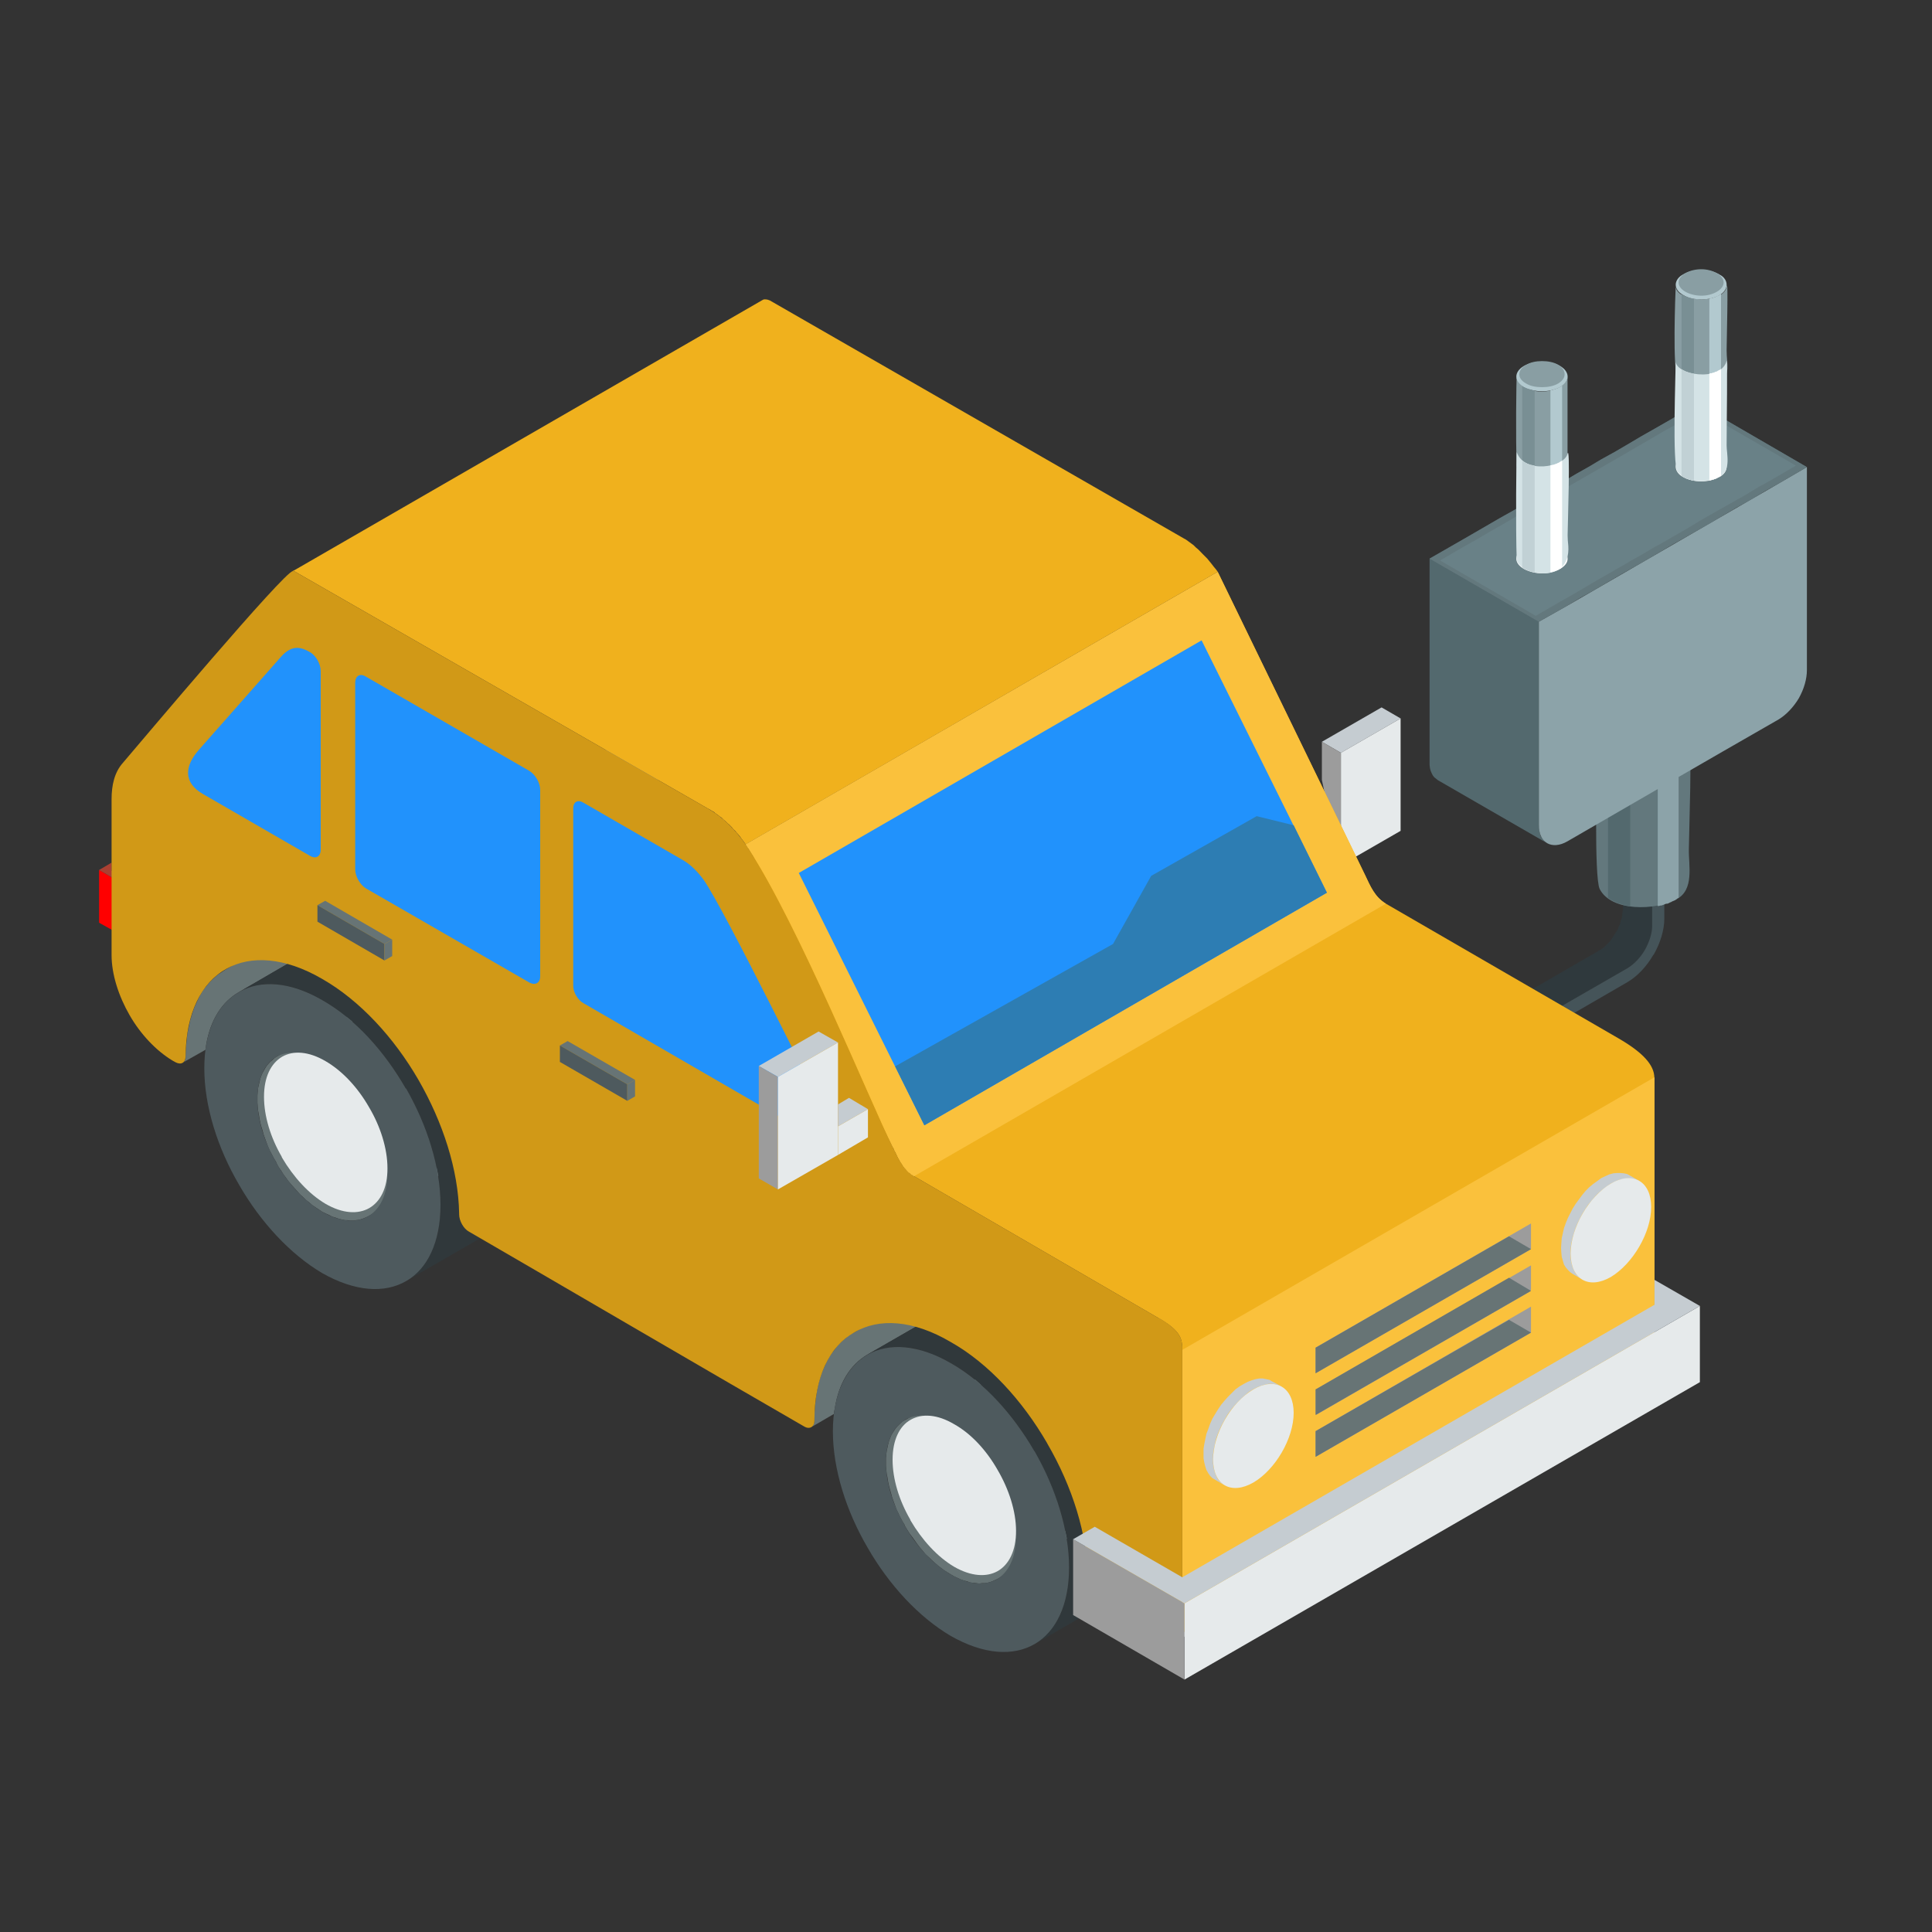 <?xml version="1.0" encoding="utf-8"?>
<!-- Generator: Adobe Illustrator 16.0.0, SVG Export Plug-In . SVG Version: 6.00 Build 0)  -->
<!DOCTYPE svg PUBLIC "-//W3C//DTD SVG 1.1//EN" "http://www.w3.org/Graphics/SVG/1.1/DTD/svg11.dtd">
<svg version="1.1" id="Layer_1" xmlns="http://www.w3.org/2000/svg" xmlns:xlink="http://www.w3.org/1999/xlink" x="0px" y="0px"
	 width="20px" height="20px" viewBox="0 0 20 20" enable-background="new 0 0 20 20" xml:space="preserve">
<rect x="0" y="0" width="20" height="20" fill="#333333" stroke="none"/>
<path fill-rule="evenodd" clip-rule="evenodd" fill="#F5F5F5" d="M246.335,220.861c0.933,0.539,0.933,1.413,0,1.952
	c-0.934,0.538-2.446,0.538-3.379,0c-0.934-0.539-0.934-1.413,0-1.952C243.889,220.322,245.401,220.322,246.335,220.861z"/>
<polygon fill-rule="evenodd" clip-rule="evenodd" fill="#89B04D" points="246.756,219.633 245.247,218.762 242.599,220.29 
	244.108,221.161 "/>
<polygon fill-rule="evenodd" clip-rule="evenodd" fill="#9BC957" points="244.107,221.273 246.756,219.745 246.756,219.633 
	244.108,221.161 "/>
<polygon fill-rule="evenodd" clip-rule="evenodd" fill="#70913F" points="244.108,221.161 242.599,220.29 242.599,220.402 
	244.107,221.273 "/>
<path fill-rule="evenodd" clip-rule="evenodd" fill="#BFC7C9" d="M245.712,219.507c0.034,0,0.068-0.008,0.095-0.022
	c0.026-0.016,0.039-0.035,0.039-0.055s-0.013-0.04-0.039-0.055c-0.026-0.016-0.061-0.022-0.095-0.022s-0.068,0.007-0.095,0.022
	c-0.026,0.015-0.039,0.035-0.039,0.055s0.013,0.039,0.039,0.055C245.644,219.499,245.678,219.507,245.712,219.507z"/>
<path fill-rule="evenodd" clip-rule="evenodd" fill="#FAC13C" d="M245.81,219.481c0.052-0.032,0.036-0.08,0.036-0.139
	c0-0.444,0.005-0.893,0-1.336c0-0.015,0.001,0.011-0.017,0.029c-0.062,0.062-0.224,0.058-0.251-0.035c-0.004,0.004,0,1.279,0,1.4
	c0,0.078,0.045,0.098,0.12,0.104C245.733,219.509,245.779,219.5,245.81,219.481z"/>
<path fill-rule="evenodd" clip-rule="evenodd" fill="#F5BE3D" d="M245.712,218.075c0.034,0,0.068-0.007,0.095-0.022
	c0.026-0.015,0.039-0.035,0.039-0.055s-0.013-0.04-0.039-0.055s-0.061-0.022-0.095-0.022s-0.068,0.008-0.095,0.022
	s-0.039,0.035-0.039,0.055s0.013,0.04,0.039,0.055C245.644,218.068,245.678,218.075,245.712,218.075z"/>
<polygon fill-rule="evenodd" clip-rule="evenodd" fill="#FFDC6A" points="245.807,219.483 245.81,219.481 245.812,219.48 
	245.813,219.479 245.816,219.478 245.816,219.477 245.816,218.047 245.816,218.047 245.813,218.049 245.812,218.05 245.81,218.052 
	245.807,218.053 245.804,218.055 245.802,218.056 245.799,218.057 245.797,218.059 245.794,218.06 245.791,218.061 245.788,218.062 
	245.786,218.063 245.783,218.063 245.78,218.064 245.777,218.065 245.774,218.066 245.771,218.067 245.769,218.068 245.766,218.069 
	245.763,218.069 245.76,218.07 245.756,218.071 245.755,218.071 245.755,219.502 245.756,219.502 245.76,219.501 245.763,219.5 
	245.766,219.5 245.769,219.499 245.771,219.498 245.774,219.497 245.777,219.496 245.78,219.495 245.783,219.494 245.786,219.493 
	245.788,219.492 245.791,219.491 245.794,219.489 245.797,219.488 245.799,219.487 245.802,219.486 245.804,219.484 "/>
<polygon fill-rule="evenodd" clip-rule="evenodd" fill="#E6B543" points="245.674,218.072 245.671,218.071 245.668,218.071 
	245.664,218.07 245.661,218.069 245.658,218.069 245.655,218.068 245.652,218.067 245.649,218.066 245.646,218.065 245.644,218.064 
	245.641,218.063 245.638,218.063 245.635,218.062 245.633,218.061 245.63,218.06 245.627,218.059 245.625,218.057 245.622,218.056 
	245.619,218.055 245.617,218.053 245.614,218.052 245.612,218.05 245.61,218.049 245.607,218.047 245.607,218.047 245.607,219.478 
	245.607,219.478 245.61,219.479 245.612,219.48 245.614,219.481 245.617,219.483 245.619,219.484 245.622,219.486 245.625,219.487 
	245.627,219.488 245.63,219.489 245.633,219.491 245.635,219.492 245.638,219.493 245.641,219.494 245.644,219.495 245.646,219.496 
	245.649,219.497 245.652,219.498 245.655,219.499 245.658,219.5 245.661,219.5 245.664,219.501 245.668,219.502 245.671,219.502 
	245.674,219.503 "/>
<path fill-rule="evenodd" clip-rule="evenodd" fill="#D19917" d="M245.712,218.055c0.03,0,0.061-0.007,0.084-0.021
	c0.023-0.013,0.035-0.03,0.035-0.049c0-0.017-0.012-0.034-0.035-0.048s-0.054-0.021-0.084-0.021s-0.061,0.007-0.084,0.021
	s-0.035,0.031-0.035,0.048c0,0.019,0.012,0.036,0.035,0.049C245.651,218.048,245.682,218.055,245.712,218.055z"/>
<rect x="246.307" y="217.814" transform="matrix(0.867 0.498 -0.498 0.867 141.143 -93.729)" fill-rule="evenodd" clip-rule="evenodd" fill="#D1CACA" width="0.061" height="0"/>
<polygon fill-rule="evenodd" clip-rule="evenodd" fill="#D1CACA" points="246.275,217.704 246.223,217.674 245.87,217.642 
	245.871,217.651 245.871,217.661 245.871,217.671 245.87,217.681 245.869,217.691 245.868,217.702 245.866,217.712 245.864,217.723 
	245.918,217.754 245.92,217.742 245.921,217.732 245.922,217.722 245.924,217.712 245.924,217.702 245.924,217.692 245.924,217.682 
	245.924,217.673 "/>
<polygon fill-rule="evenodd" clip-rule="evenodd" fill="#D1CACA" points="245.918,217.754 245.864,217.723 245.858,217.747 
	245.852,217.771 245.843,217.795 245.832,217.819 245.819,217.844 245.806,217.867 245.791,217.89 245.773,217.912 245.826,217.942 
	245.843,217.92 245.858,217.897 245.872,217.874 245.885,217.85 245.896,217.826 245.904,217.802 245.912,217.777 "/>
<rect x="245.815" y="217.953" transform="matrix(0.871 0.491 -0.491 0.871 138.695 -92.631)" fill-rule="evenodd" clip-rule="evenodd" fill="#D1CACA" width="0.062" height="0.001"/>
<polygon fill-rule="evenodd" clip-rule="evenodd" fill="#D1CACA" points="245.872,217.971 245.818,217.939 245.817,217.941 
	245.815,217.944 245.813,217.946 245.813,217.948 245.811,217.95 245.809,217.952 245.807,217.954 245.806,217.956 245.858,217.986 
	245.86,217.984 245.861,217.982 245.863,217.98 245.865,217.979 245.867,217.977 245.868,217.975 245.87,217.973 "/>
<path fill-rule="evenodd" clip-rule="evenodd" fill="#EBEBEB" d="M245.813,217.96l0.11,0.01l0.241,0.021l0.176-0.102
	c0.005-0.003,0.01-0.007,0.014-0.012l0.001-0.001c0.003-0.005,0.007-0.011,0.009-0.017s0.004-0.013,0.004-0.018
	c0-0.006-0.002-0.01-0.004-0.014l0,0l-0.088-0.125l-0.352-0.031c0.002,0.024-0.001,0.053-0.006,0.081
	c-0.014,0.063-0.045,0.131-0.092,0.188l-0.001,0.001C245.821,217.949,245.817,217.955,245.813,217.96z"/>
<polygon fill-rule="evenodd" clip-rule="evenodd" fill="#82888A" points="245.617,217.929 245.732,217.995 245.741,217.999 
	245.75,218.001 245.76,218.001 245.77,218.001 245.779,217.998 245.79,217.995 245.801,217.99 245.812,217.984 245.822,217.978 
	245.833,217.969 245.844,217.96 245.854,217.949 245.864,217.938 245.865,217.936 245.876,217.923 245.885,217.909 245.893,217.896 
	245.899,217.882 245.905,217.868 245.911,217.854 245.915,217.84 245.918,217.826 245.921,217.813 245.922,217.799 245.922,217.787 
	245.922,217.774 245.92,217.763 245.917,217.752 245.912,217.742 245.907,217.733 245.9,217.726 245.894,217.72 245.886,217.715 
	245.777,217.652 245.785,217.646 245.804,217.633 245.823,217.622 245.842,217.614 245.859,217.608 245.878,217.604 
	245.895,217.604 245.911,217.604 245.927,217.607 245.941,217.613 245.762,217.51 245.747,217.504 245.731,217.5 245.716,217.499 
	245.698,217.501 245.681,217.505 245.662,217.511 245.644,217.519 245.625,217.529 245.606,217.541 245.587,217.556 
	245.568,217.572 245.551,217.591 245.533,217.611 245.532,217.612 245.529,217.615 245.527,217.619 245.524,217.622 
	245.521,217.626 245.52,217.629 245.517,217.633 245.515,217.636 245.512,217.64 245.512,217.64 245.512,217.64 245.511,217.642 
	245.511,217.642 245.51,217.643 245.498,217.662 245.486,217.682 245.476,217.701 245.467,217.722 245.459,217.741 245.452,217.762 
	245.446,217.781 245.441,217.802 245.44,217.806 245.439,217.81 245.439,217.813 245.438,217.817 245.438,217.821 245.438,217.825 
	245.437,217.829 245.437,217.833 245.437,217.834 245.437,217.834 245.437,217.834 245.437,217.835 245.435,217.854 
	245.435,217.871 245.436,217.889 245.438,217.904 245.441,217.92 245.446,217.935 245.453,217.948 245.46,217.961 245.461,217.962 
	245.472,217.975 245.483,217.985 245.497,217.993 245.677,218.097 245.663,218.089 245.65,218.078 245.641,218.065 245.64,218.064 
	245.633,218.053 245.626,218.039 245.621,218.024 245.617,218.009 245.615,217.992 245.614,217.976 245.614,217.957 
	245.615,217.938 245.615,217.938 245.615,217.938 245.615,217.938 245.615,217.938 245.616,217.934 245.617,217.93 "/>
<path fill-rule="evenodd" clip-rule="evenodd" fill="#BFC7C9" d="M245.621,217.905c-0.003,0.011-0.004,0.021-0.006,0.032l0,0l0,0
	v0.001l0,0c-0.005,0.05,0.003,0.095,0.024,0.126l0.001,0.001c0.026,0.038,0.068,0.049,0.116,0.037h0.001l0,0l0,0h0.001l0,0
	c0.032-0.009,0.066-0.028,0.101-0.059l0,0l0.002-0.001v-0.001l0,0c0.008-0.007,0.015-0.014,0.021-0.021l0.001-0.001l0,0l0,0
	l0.001-0.002c0.007-0.007,0.015-0.015,0.021-0.023v-0.001c0.047-0.059,0.078-0.126,0.092-0.189c0.013-0.063,0.007-0.121-0.02-0.159
	c-0.027-0.039-0.07-0.05-0.119-0.037c-0.048,0.013-0.101,0.05-0.147,0.107v0.001c-0.007,0.009-0.014,0.018-0.021,0.026l0,0v0.001
	l-0.001,0.001l-0.001,0.001l0,0C245.655,217.797,245.632,217.854,245.621,217.905L245.621,217.905z M245.711,217.977
	c-0.016-0.022-0.019-0.056-0.011-0.092c0.007-0.037,0.025-0.076,0.053-0.11c0.026-0.033,0.058-0.055,0.086-0.063
	c0.027-0.007,0.053-0.001,0.068,0.021s0.019,0.056,0.011,0.093c-0.007,0.036-0.025,0.076-0.053,0.109l-0.001,0.002
	c-0.026,0.032-0.057,0.054-0.085,0.061C245.752,218.006,245.727,217.999,245.711,217.977L245.711,217.977z"/>
<polygon fill-rule="evenodd" clip-rule="evenodd" fill="#D1CACA" points="245.748,216.956 245.695,216.926 245.693,216.925 
	245.692,216.925 245.691,216.924 245.689,216.924 245.688,216.924 245.687,216.924 245.686,216.924 245.684,216.925 
	245.682,216.925 245.68,216.926 245.678,216.927 245.676,216.928 245.675,216.929 245.672,216.931 245.671,216.932 245.669,216.934 
	245.667,216.935 245.666,216.937 245.664,216.938 245.662,216.939 245.661,216.94 245.66,216.942 245.659,216.944 245.658,216.946 
	245.656,216.948 245.655,216.95 245.654,216.952 245.653,216.955 245.652,216.957 245.652,216.958 245.564,217.184 245.564,217.652 
	245.617,217.684 245.617,217.214 245.705,216.989 245.705,216.988 245.706,216.985 245.707,216.982 245.709,216.981 245.71,216.979 
	245.711,216.977 245.712,216.975 245.714,216.973 245.715,216.971 245.716,216.971 245.717,216.969 245.719,216.967 245.72,216.965 
	245.722,216.964 245.724,216.962 245.726,216.961 245.727,216.96 245.729,216.958 245.731,216.957 245.732,216.957 245.734,216.956 
	245.736,216.955 245.738,216.955 245.74,216.955 245.741,216.954 245.743,216.955 245.744,216.955 245.745,216.955 245.747,216.955 
	"/>
<path fill-rule="evenodd" clip-rule="evenodd" fill="#EBEBEB" d="M245.841,217.555v-0.177v-0.292l-0.088-0.126
	c-0.003-0.003-0.006-0.005-0.01-0.005c-0.004-0.001-0.009,0-0.014,0.003c-0.006,0.003-0.01,0.008-0.014,0.013h-0.001
	c-0.004,0.005-0.007,0.011-0.01,0.017v0.002l-0.088,0.225v0.47c0.005-0.007,0.01-0.013,0.015-0.019l0.001-0.001
	c0.046-0.058,0.099-0.094,0.146-0.107C245.802,217.552,245.822,217.551,245.841,217.555z"/>
<g>
	<path fill-rule="evenodd" clip-rule="evenodd" fill="#D1CACA" d="M245.534,217.897l-0.053-0.031l-0.352,0.438l-0.088,0.226v0.001
		l0.053,0.03l0,0l0,0l0.088-0.227L245.534,217.897L245.534,217.897z M245.042,218.531l0.053,0.03l-0.001,0.002l-0.001,0.003v0.002
		l-0.001,0.002v0.003v0.002l-0.001,0.002v0.002l0.027,0.016l0,0l-0.027-0.016l0,0v0.002l0.001,0.002v0.002v0.002l0.001,0.001v0.002
		l0.001,0.002l0.001,0.001l0.001,0.001l0.001,0.001l0.001,0.001l0.002,0.001l-0.053-0.03l-0.002-0.001l-0.001-0.001l-0.001-0.001
		l-0.001-0.001l-0.001-0.002l-0.001-0.001v-0.002l-0.001-0.001v-0.002l-0.001-0.002v-0.002v-0.002v-0.002v-0.002l0.001-0.003v-0.002
		l0.001-0.002v-0.003l0.001-0.002L245.042,218.531L245.042,218.531L245.042,218.531z"/>
</g>
<path fill-rule="evenodd" clip-rule="evenodd" fill="#EBEBEB" d="M245.534,217.898l-0.352,0.437l-0.088,0.227l0,0l0,0
	c-0.002,0.006-0.004,0.013-0.004,0.018c0,0.006,0.002,0.01,0.004,0.014c0.003,0.004,0.006,0.006,0.01,0.006l0,0l0,0
	c0.004,0,0.009-0.001,0.014-0.004l0,0l0.176-0.102l0.236-0.294l0.103-0.128l-0.038-0.021l-0.013-0.009l-0.013-0.01l-0.011-0.013
	v-0.001l-0.008-0.013l-0.006-0.014l-0.005-0.015l-0.004-0.016l-0.002-0.016l-0.001-0.018v-0.018L245.534,217.898z"/>
<path fill-rule="evenodd" clip-rule="evenodd" fill="#707E82" d="M245.696,217.915l0.16,0.093l-0.006-0.003l-0.005-0.004
	l-0.004-0.006l-0.001-0.001l-0.003-0.006l-0.003-0.006l-0.002-0.008l-0.001-0.008l-0.001-0.008l0.001-0.009v-0.009l0.002-0.009
	l0.002-0.01l0.003-0.01l0.004-0.01l0.004-0.01l0.005-0.009l0.006-0.01l0.006-0.009l0.007-0.009l0.007-0.008l0.008-0.008l0.007-0.007
	l0.008-0.006l0.007-0.005l0.008-0.004l0.007-0.003l0.008-0.003l0.007-0.001l0.007-0.001h0.007l0.006,0.002l0.006,0.002l-0.155-0.09
	c-0.019,0.012-0.036,0.027-0.053,0.048c-0.027,0.034-0.046,0.073-0.053,0.11C245.698,217.896,245.696,217.905,245.696,217.915z"/>
<path fill-rule="evenodd" clip-rule="evenodd" fill="#899EA3" d="M245.834,217.933c-0.005,0.024-0.003,0.047,0.007,0.062
	l0.001,0.001c0.011,0.016,0.027,0.02,0.047,0.015c0.019-0.005,0.039-0.02,0.058-0.042l0.001-0.001
	c0.019-0.022,0.03-0.05,0.036-0.074c0.005-0.025,0.003-0.049-0.008-0.063s-0.028-0.02-0.047-0.015
	c-0.02,0.005-0.04,0.021-0.059,0.043C245.852,217.881,245.839,217.907,245.834,217.933z"/>
<g>
	<polygon fill-rule="evenodd" clip-rule="evenodd" fill="#CFD1D1" points="244.037,219.966 242.98,219.356 242.98,220.288 
		244.036,220.897 	"/>
	<polygon fill-rule="evenodd" clip-rule="evenodd" fill="#CFD1D1" points="244.753,218.538 243.697,217.928 242.828,219.444 
		243.884,220.055 	"/>
</g>
<polygon fill-rule="evenodd" clip-rule="evenodd" fill="#E6EAEB" points="245.476,220.067 245.476,219.136 245.629,219.048 
	244.753,218.538 243.884,220.055 244.037,219.966 244.036,220.897 "/>
<polygon fill-rule="evenodd" clip-rule="evenodd" fill="#999999" points="244.509,220.625 244.98,220.353 244.98,219.46 
	244.509,219.732 "/>
<polygon fill-rule="evenodd" clip-rule="evenodd" fill="#666565" points="244.553,220.6 244.937,220.378 244.938,219.545 
	244.553,219.767 "/>
<polygon fill-rule="evenodd" clip-rule="evenodd" fill="#FAC13C" points="244.553,220.543 244.888,220.35 244.888,219.573 
	244.553,219.767 "/>
<path fill-rule="evenodd" clip-rule="evenodd" fill="#D19917" d="M243.467,219.715l0.2,0.115l0.003,0.002l0.002,0.002l0.003,0.002
	l0.002,0.002l0.002,0.002l0.002,0.003l0.002,0.003l0.002,0.003l0,0l0.001,0.003l0.002,0.003l0.001,0.003l0.001,0.003l0.001,0.003
	l0.001,0.003v0.003v0.003v0.515v0.002v0.003l-0.001,0.003l-0.001,0.002l-0.001,0.001l-0.001,0.002l-0.002,0.002l-0.001,0.001
	l-0.032,0.019l0.001-0.001l0.002-0.002l0.001-0.001l0.001-0.002l0.001-0.002l0.001-0.003v-0.002v-0.003v-0.515v-0.003v-0.003
	l-0.001-0.003l-0.001-0.003l-0.001-0.003l-0.001-0.003l-0.002-0.003l-0.001-0.003l0,0l-0.002-0.003l-0.002-0.003l-0.002-0.002
	l-0.002-0.003l-0.002-0.002l-0.003-0.002l-0.002-0.002l-0.003-0.002l-0.2-0.115l-0.044-0.025l-0.2-0.116l-0.003-0.001l-0.003-0.001
	l-0.002-0.001h-0.002h-0.002h-0.002l-0.002,0.001h-0.002l0.032-0.019l0.002-0.001h0.001h0.002h0.003h0.002l0.002,0.001l0.003,0.001
	l0.002,0.001l0.201,0.116L243.467,219.715L243.467,219.715z M243.43,219.77L243.43,219.77L243.43,219.77l-0.001,0.002v0.002v0.482
	v0.002v0.001l0.001,0.002v0.001l0.001,0.002l0.001,0.001l0.002,0.001l0.001,0.001l0.188,0.108h0.001h0.001h0.001h0.001l0.032-0.019
	h-0.001l-0.001,0.001l-0.001-0.001h-0.002l-0.187-0.108l-0.002-0.001l-0.001-0.001l-0.001-0.001l-0.001-0.002v-0.001l-0.001-0.002
	l-0.001-0.001v-0.002v-0.482v-0.002l0.001-0.001l0.001-0.001v-0.001L243.43,219.77L243.43,219.77z M243.423,220.223l-0.188-0.108
	h-0.001l-0.001-0.002l-0.001-0.001l-0.001-0.001l-0.001-0.002v-0.001l-0.001-0.002v-0.001v-0.287v-0.001l0.001-0.001v-0.001
	l0.001-0.001l-0.032,0.019l-0.001,0.001l-0.001,0.001v0.001v0.001v0.287v0.001v0.002l0.001,0.001l0.001,0.002l0.001,0.001
	l0.001,0.001l0.001,0.001l0.001,0.001l0.188,0.108l0.001,0.001h0.001h0.002l0,0l0.032-0.019h-0.001h-0.001L243.423,220.223
	L243.423,220.223L243.423,220.223z M243.423,219.886l-0.188-0.108l-0.001-0.001l-0.001-0.001l-0.001-0.001l-0.001-0.002
	l-0.001-0.001v-0.002l-0.001-0.001v-0.002v-0.146v-0.001l0.001-0.002l0,0l0.001-0.001l-0.032,0.019l-0.001,0.001h-0.001v0.002v0.001
	v0.146v0.002v0.001l0.001,0.002l0.001,0.002l0.001,0.001l0.001,0.001l0.001,0.001l0.001,0.001l0.188,0.108h0.001l0.001,0.001h0.002
	v-0.001l0.032-0.019l-0.001,0.001h-0.001L243.423,219.886L243.423,219.886z"/>
<polygon fill-rule="evenodd" clip-rule="evenodd" fill="#2192FC" points="243.449,219.761 243.449,220.244 243.456,220.255 
	243.643,220.362 243.648,220.359 243.648,219.876 243.643,219.865 243.456,219.757 "/>
<polygon fill-rule="evenodd" clip-rule="evenodd" fill="#2192FC" points="243.418,220.226 243.418,219.938 243.412,219.929 
	243.225,219.82 243.219,219.824 243.219,220.11 243.225,220.121 243.412,220.229 "/>
<polygon fill-rule="evenodd" clip-rule="evenodd" fill="#2192FC" points="243.418,219.889 243.418,219.742 243.412,219.732 
	243.225,219.624 243.219,219.627 243.219,219.773 243.225,219.784 243.412,219.892 "/>
<path fill-rule="evenodd" clip-rule="evenodd" fill="#FAC13C" d="M243.435,219.733l0.2,0.115c0.007,0.004,0.013,0.011,0.018,0.019
	l0,0c0.004,0.008,0.007,0.016,0.007,0.023v0.515c0,0.008-0.003,0.013-0.007,0.016c-0.005,0.002-0.011,0.002-0.018-0.002l-0.2-0.116
	l-0.044-0.025l-0.2-0.115c-0.007-0.004-0.013-0.011-0.018-0.019l0,0c-0.005-0.007-0.007-0.016-0.007-0.023v-0.515
	c0-0.007,0.002-0.013,0.007-0.016c0.005-0.002,0.011-0.002,0.018,0.002l0.2,0.116L243.435,219.733L243.435,219.733z M243.396,219.9
	v-0.146c0-0.004-0.002-0.009-0.006-0.011l-0.188-0.107c-0.003-0.003-0.006-0.001-0.006,0.003v0.146c0,0.004,0.003,0.009,0.006,0.011
	l0.188,0.108C243.395,219.906,243.396,219.904,243.396,219.9L243.396,219.9z M243.396,220.237v-0.286
	c0-0.004-0.002-0.009-0.006-0.011l-0.188-0.108c-0.003-0.001-0.006,0-0.006,0.004v0.287c0,0.004,0.003,0.008,0.006,0.01l0.188,0.108
	C243.395,220.243,243.396,220.242,243.396,220.237L243.396,220.237z M243.429,219.773v0.482c0,0.004,0.002,0.009,0.006,0.011
	l0.188,0.108c0.003,0.002,0.006,0,0.006-0.004v-0.482c0-0.005-0.003-0.009-0.006-0.011l-0.188-0.108
	C243.431,219.768,243.429,219.77,243.429,219.773z"/>
<g>
	<polygon fill-rule="evenodd" clip-rule="evenodd" fill="#D14232" points="244.824,218.596 243.6,217.889 244.51,218.419 
		245.734,219.127 	"/>
	<polygon fill-rule="evenodd" clip-rule="evenodd" fill="#E74C3C" points="244.824,218.408 243.599,217.701 242.534,219.56 
		243.759,220.267 	"/>
</g>
<polygon fill-rule="evenodd" clip-rule="evenodd" fill="#C0392B" points="245.734,219.127 245.896,219.033 244.824,218.408 
	243.759,220.267 243.92,220.173 244.824,218.596 "/>
<path fill-rule="evenodd" clip-rule="evenodd" fill="#323A3D" d="M244.163,218.893l-0.662-0.386
	c-0.016-0.009-0.021-0.029-0.012-0.045l0.19-0.323c0.009-0.017,0.029-0.021,0.045-0.013l0.663,0.386
	c0.016,0.009,0.021,0.029,0.012,0.045l-0.19,0.323C244.2,218.896,244.179,218.901,244.163,218.893z"/>
<path fill-rule="evenodd" clip-rule="evenodd" fill="#475459" d="M244.097,218.695l-0.069,0.118l0.124,0.072
	c0.012,0.006,0.023,0.009,0.034,0.008l0,0c0.01-0.001,0.019-0.006,0.023-0.014l0.052-0.089L244.097,218.695z"/>
<rect x="244.154" y="218.576" transform="matrix(0.509 -0.861 0.861 0.509 -68.336 317.508)" fill-rule="evenodd" clip-rule="evenodd" fill="#475459" width="0.136" height="0.191"/>
<rect x="243.968" y="218.468" transform="matrix(-0.506 0.863 -0.863 -0.506 556.047 118.697)" fill-rule="evenodd" clip-rule="evenodd" fill="#475459" width="0.137" height="0.19"/>
<rect x="243.89" y="218.599" transform="matrix(-0.506 0.863 -0.863 -0.506 556.044 118.963)" fill-rule="evenodd" clip-rule="evenodd" fill="#475459" width="0.137" height="0.191"/>
<path fill-rule="evenodd" clip-rule="evenodd" fill="#475459" d="M244.182,218.55l0.165,0.096l0.053-0.089
	c0.005-0.008,0.004-0.018,0-0.027c-0.004-0.009-0.013-0.019-0.023-0.024l-0.125-0.072L244.182,218.55z"/>
<rect x="243.706" y="218.492" transform="matrix(0.509 -0.861 0.861 0.509 -68.483 317.082)" fill-rule="evenodd" clip-rule="evenodd" fill="#475459" width="0.136" height="0.191"/>
<rect x="243.783" y="218.36" transform="matrix(0.509 -0.861 0.861 0.509 -68.332 317.084)" fill-rule="evenodd" clip-rule="evenodd" fill="#475459" width="0.136" height="0.191"/>
<polygon fill-rule="evenodd" clip-rule="evenodd" fill="#475459" points="243.881,218.217 243.813,218.335 243.977,218.431 
	244.046,218.313 243.974,218.271 "/>
<path fill-rule="evenodd" clip-rule="evenodd" fill="#475459" d="M243.792,218.322l0.069-0.117l-0.125-0.072
	c-0.011-0.006-0.022-0.009-0.033-0.008l0,0c-0.011,0.001-0.02,0.006-0.023,0.014l-0.053,0.088L243.792,218.322z"/>
<rect x="243.599" y="218.252" transform="matrix(-0.504 0.864 -0.864 -0.504 555.047 117.893)" fill-rule="evenodd" clip-rule="evenodd" fill="#475459" width="0.136" height="0.191"/>
<path fill-rule="evenodd" clip-rule="evenodd" fill="#475459" d="M243.637,218.586l0.069-0.117l-0.165-0.096l-0.052,0.089
	c-0.005,0.008-0.005,0.018,0,0.026c0.004,0.01,0.013,0.019,0.023,0.025L243.637,218.586z"/>
<polygon fill-rule="evenodd" clip-rule="evenodd" fill="#475459" points="244.139,218.367 244.066,218.325 243.997,218.442 
	244.162,218.538 244.23,218.421 "/>
<path fill-rule="evenodd" clip-rule="evenodd" fill="#323A3D" d="M243.898,219.342l-0.662-0.385c-0.016-0.01-0.021-0.03-0.012-0.046
	l0.189-0.323c0.01-0.016,0.03-0.021,0.046-0.012l0.663,0.385c0.016,0.01,0.021,0.03,0.012,0.046l-0.19,0.323
	C243.935,219.346,243.914,219.352,243.898,219.342z"/>
<path fill-rule="evenodd" clip-rule="evenodd" fill="#475459" d="M243.832,219.146l-0.069,0.117l0.124,0.072
	c0.012,0.007,0.023,0.01,0.033,0.009h0.001c0.01-0.001,0.019-0.006,0.023-0.014l0.052-0.089L243.832,219.146z"/>
<rect x="243.889" y="219.025" transform="matrix(0.509 -0.861 0.861 0.509 -68.853 317.501)" fill-rule="evenodd" clip-rule="evenodd" fill="#475459" width="0.136" height="0.191"/>
<rect x="243.704" y="218.917" transform="matrix(-0.504 0.864 -0.864 -0.504 555.78 118.802)" fill-rule="evenodd" clip-rule="evenodd" fill="#475459" width="0.136" height="0.191"/>
<rect x="243.626" y="219.049" transform="matrix(-0.509 0.861 -0.861 -0.509 556.391 121.002)" fill-rule="evenodd" clip-rule="evenodd" fill="#475459" width="0.136" height="0.191"/>
<path fill-rule="evenodd" clip-rule="evenodd" fill="#475459" d="M243.917,219l0.165,0.096l0.052-0.089
	c0.005-0.008,0.005-0.018,0.001-0.027c-0.005-0.009-0.013-0.019-0.023-0.024l-0.125-0.073L243.917,219z"/>
<rect x="243.441" y="218.942" transform="matrix(0.504 -0.864 0.864 0.504 -68.388 319.009)" fill-rule="evenodd" clip-rule="evenodd" fill="#475459" width="0.136" height="0.191"/>
<rect x="243.519" y="218.81" transform="matrix(0.509 -0.861 0.861 0.509 -68.849 317.077)" fill-rule="evenodd" clip-rule="evenodd" fill="#475459" width="0.136" height="0.191"/>
<polygon fill-rule="evenodd" clip-rule="evenodd" fill="#475459" points="243.616,218.667 243.548,218.784 243.712,218.88 
	243.781,218.763 243.709,218.721 "/>
<path fill-rule="evenodd" clip-rule="evenodd" fill="#475459" d="M243.527,218.772l0.069-0.117l-0.125-0.072
	c-0.011-0.007-0.022-0.009-0.033-0.009v0.001c-0.011,0.001-0.02,0.005-0.024,0.013l-0.052,0.089L243.527,218.772z"/>
<rect x="243.333" y="218.702" transform="matrix(-0.509 0.861 -0.861 -0.509 555.651 120.731)" fill-rule="evenodd" clip-rule="evenodd" fill="#475459" width="0.136" height="0.191"/>
<path fill-rule="evenodd" clip-rule="evenodd" fill="#475459" d="M243.372,219.036l0.069-0.117l-0.165-0.097l-0.052,0.089
	c-0.005,0.008-0.005,0.019,0,0.027c0.004,0.01,0.013,0.019,0.023,0.025L243.372,219.036z"/>
<polygon fill-rule="evenodd" clip-rule="evenodd" fill="#475459" points="243.874,218.816 243.802,218.774 243.732,218.892 
	243.897,218.988 243.966,218.87 "/>
<path fill-rule="evenodd" clip-rule="evenodd" fill="#323A3D" d="M243.634,219.792l-0.662-0.386
	c-0.016-0.009-0.021-0.029-0.012-0.045l0.189-0.323c0.01-0.016,0.03-0.021,0.046-0.012l0.662,0.385
	c0.017,0.01,0.021,0.03,0.013,0.046l-0.19,0.323C243.67,219.796,243.649,219.801,243.634,219.792z"/>
<path fill-rule="evenodd" clip-rule="evenodd" fill="#475459" d="M243.566,219.596l-0.068,0.117l0.124,0.072
	c0.012,0.007,0.023,0.009,0.033,0.008l0,0c0.011-0.001,0.02-0.005,0.024-0.013l0.052-0.089L243.566,219.596z"/>
<rect x="243.624" y="219.475" transform="matrix(0.509 -0.861 0.861 0.509 -69.37 317.494)" fill-rule="evenodd" clip-rule="evenodd" fill="#475459" width="0.136" height="0.191"/>
<rect x="243.439" y="219.368" transform="matrix(-0.509 0.861 -0.861 -0.509 556.382 121.644)" fill-rule="evenodd" clip-rule="evenodd" fill="#475459" width="0.136" height="0.191"/>
<rect x="243.362" y="219.499" transform="matrix(-0.509 0.861 -0.861 -0.509 556.379 121.91)" fill-rule="evenodd" clip-rule="evenodd" fill="#475459" width="0.136" height="0.191"/>
<path fill-rule="evenodd" clip-rule="evenodd" fill="#475459" d="M243.652,219.449l0.165,0.096l0.052-0.088
	c0.005-0.008,0.005-0.019,0.001-0.027c-0.005-0.01-0.013-0.019-0.023-0.025l-0.125-0.072L243.652,219.449z"/>
<rect x="243.176" y="219.391" transform="matrix(0.501 -0.866 0.866 0.501 -68.547 320.128)" fill-rule="evenodd" clip-rule="evenodd" fill="#475459" width="0.137" height="0.191"/>
<rect x="243.254" y="219.259" transform="matrix(0.509 -0.861 0.861 0.509 -69.366 317.07)" fill-rule="evenodd" clip-rule="evenodd" fill="#475459" width="0.136" height="0.191"/>
<polygon fill-rule="evenodd" clip-rule="evenodd" fill="#475459" points="243.352,219.117 243.283,219.234 243.447,219.33 
	243.517,219.213 243.444,219.171 "/>
<path fill-rule="evenodd" clip-rule="evenodd" fill="#475459" d="M243.263,219.223l0.068-0.117l-0.124-0.072
	c-0.011-0.007-0.023-0.01-0.033-0.009l0,0c-0.011,0.001-0.02,0.006-0.024,0.014l-0.052,0.089L243.263,219.223z"/>
<rect x="243.068" y="219.152" transform="matrix(-0.506 0.863 -0.863 -0.506 555.282 120.504)" fill-rule="evenodd" clip-rule="evenodd" fill="#475459" width="0.137" height="0.191"/>
<path fill-rule="evenodd" clip-rule="evenodd" fill="#475459" d="M243.107,219.485l0.069-0.117l-0.165-0.096l-0.052,0.089
	c-0.005,0.008-0.005,0.018,0,0.027c0.004,0.009,0.012,0.019,0.023,0.024L243.107,219.485z"/>
<polygon fill-rule="evenodd" clip-rule="evenodd" fill="#475459" points="243.609,219.267 243.537,219.225 243.468,219.342 
	243.633,219.438 243.701,219.32 "/>
<g>
	<polygon fill-rule="evenodd" clip-rule="evenodd" fill="#C5CCD1" points="14.499,7.437 14.302,7.323 13.684,7.679 13.881,7.793 	
		"/>
	<polygon fill-rule="evenodd" clip-rule="evenodd" fill="#E6EAEB" points="14.499,8.601 14.499,7.437 13.881,7.793 13.881,8.957 	
		"/>
	<polygon fill-rule="evenodd" clip-rule="evenodd" fill="#9C9C9C" points="13.881,7.793 13.684,7.679 13.684,8.073 13.869,8.949 
		13.881,8.957 	"/>
	<g>
		<polygon fill-rule="evenodd" clip-rule="evenodd" fill="#2F393D" points="15.314,10.557 16.547,9.844 16.573,9.829 16.6,9.81 
			16.622,9.788 16.646,9.765 16.668,9.742 16.687,9.715 16.706,9.685 16.725,9.658 16.725,9.655 16.744,9.628 16.755,9.598 
			16.771,9.563 16.777,9.533 16.789,9.503 16.793,9.469 16.797,9.438 16.801,9.408 16.801,8.631 16.926,8.559 17.229,8.733 
			17.104,8.805 17.104,9.583 17.101,9.613 17.097,9.643 17.093,9.677 17.081,9.708 17.073,9.738 17.059,9.772 17.043,9.803 
			17.028,9.833 17.028,9.833 17.009,9.863 16.99,9.89 16.972,9.917 16.948,9.939 16.926,9.962 16.899,9.984 16.876,10.003 
			16.85,10.022 15.617,10.731 		"/>
		<path fill-rule="evenodd" clip-rule="evenodd" fill="#455459" d="M17.229,8.733v0.777c0,0.117-0.042,0.254-0.11,0.372l0,0l0,0
			l-0.004,0.003c-0.068,0.118-0.163,0.22-0.266,0.281l-1.107,0.641l-0.125-0.076l1.232-0.709c0.068-0.042,0.133-0.11,0.179-0.189
			l0,0c0.045-0.08,0.075-0.171,0.075-0.25V8.805L17.229,8.733z"/>
	</g>
	<path fill-rule="evenodd" clip-rule="evenodd" fill="#63787D" d="M17.354,9.31c0.189-0.099,0.125-0.353,0.129-0.52
		c0.004-0.303,0.034-0.971,0-1.244c-0.118,0.303-0.717,0.318-0.892,0.083c-0.091-0.125-0.049-0.208-0.057,0.118
		c-0.004,0.197-0.034,1.334,0.026,1.456C16.68,9.438,17.134,9.427,17.354,9.31z"/>
	<path fill-rule="evenodd" clip-rule="evenodd" fill="#8CA3A9" d="M17.009,7.793c0.122,0,0.243-0.027,0.334-0.08
		c0.091-0.053,0.137-0.122,0.137-0.193c0-0.068-0.046-0.137-0.137-0.19c-0.091-0.053-0.212-0.08-0.334-0.08
		c-0.117,0-0.238,0.027-0.329,0.08c-0.092,0.053-0.141,0.122-0.141,0.19c0,0.072,0.049,0.14,0.141,0.193
		C16.771,7.766,16.892,7.793,17.009,7.793z"/>
	<polygon fill-rule="evenodd" clip-rule="evenodd" fill="#8CA3A9" points="17.343,9.317 17.351,9.31 17.358,9.306 17.365,9.298 
		17.377,9.294 17.377,9.294 17.377,7.69 17.377,7.694 17.365,7.698 17.358,7.702 17.351,7.709 17.343,7.713 17.335,7.717 
		17.324,7.725 17.316,7.729 17.305,7.732 17.297,7.736 17.29,7.74 17.278,7.744 17.271,7.748 17.26,7.751 17.248,7.755 
		17.236,7.759 17.229,7.763 17.218,7.766 17.21,7.766 17.198,7.77 17.188,7.774 17.176,7.774 17.165,7.778 17.161,7.778 
		17.161,9.382 17.165,9.378 17.176,9.378 17.188,9.374 17.198,9.374 17.21,9.37 17.218,9.367 17.229,9.363 17.236,9.359 
		17.248,9.355 17.26,9.355 17.271,9.351 17.278,9.348 17.29,9.34 17.297,9.34 17.305,9.333 17.316,9.329 17.324,9.325 17.335,9.321 
			"/>
	<polygon fill-rule="evenodd" clip-rule="evenodd" fill="#53696E" points="16.876,7.781 16.865,7.781 16.857,7.778 16.846,7.774 
		16.835,7.774 16.823,7.77 16.812,7.766 16.805,7.766 16.793,7.763 16.781,7.759 16.771,7.755 16.763,7.751 16.751,7.748 
		16.744,7.744 16.732,7.74 16.725,7.736 16.713,7.732 16.706,7.729 16.694,7.725 16.687,7.717 16.68,7.713 16.672,7.709 
		16.66,7.702 16.652,7.698 16.646,7.694 16.646,7.69 16.646,9.294 16.646,9.294 16.652,9.298 16.66,9.306 16.672,9.31 16.68,9.317 
		16.687,9.321 16.694,9.325 16.706,9.329 16.713,9.333 16.725,9.34 16.732,9.34 16.744,9.348 16.751,9.351 16.763,9.355 
		16.771,9.355 16.781,9.359 16.793,9.363 16.805,9.367 16.812,9.37 16.823,9.374 16.835,9.374 16.846,9.378 16.857,9.378 
		16.865,9.382 16.876,9.382 	"/>
	<path fill-rule="evenodd" clip-rule="evenodd" fill="#63787D" d="M17.009,7.721c0.11,0,0.217-0.022,0.296-0.072
		c0.08-0.046,0.121-0.11,0.121-0.171s-0.041-0.121-0.121-0.17c-0.079-0.045-0.186-0.068-0.296-0.068
		c-0.105,0-0.212,0.023-0.292,0.068c-0.083,0.049-0.125,0.11-0.125,0.17s0.042,0.125,0.125,0.171
		C16.797,7.698,16.903,7.721,17.009,7.721z"/>
	<polygon fill-rule="evenodd" clip-rule="evenodd" fill="#53696E" points="18.704,4.835 17.574,4.179 17.29,4.346 17.138,4.433 
		16.99,4.517 16.85,4.6 16.713,4.68 16.577,4.755 16.448,4.832 16.315,4.907 16.187,4.983 16.058,5.055 15.925,5.131 15.796,5.21 
		15.663,5.287 15.522,5.366 15.379,5.449 15.234,5.533 15.083,5.62 14.799,5.783 14.799,7.884 14.799,7.918 14.803,7.952 
		14.81,7.979 14.821,8.005 14.833,8.028 14.848,8.047 14.867,8.062 14.886,8.077 16.016,8.729 15.997,8.718 15.981,8.699 
		15.967,8.68 15.951,8.657 15.943,8.631 15.936,8.604 15.933,8.574 15.929,8.54 15.929,6.436 16.213,6.276 16.364,6.185 
		16.513,6.102 16.656,6.018 16.793,5.938 16.926,5.863 17.059,5.787 17.188,5.711 17.316,5.635 17.449,5.56 17.578,5.487 
		17.711,5.412 17.844,5.332 17.979,5.252 18.124,5.173 18.268,5.085 18.424,4.998 	"/>
	<path fill-rule="evenodd" clip-rule="evenodd" fill="#8CA3A9" d="M16.225,8.71c0.826-0.478,1.361-0.789,2.188-1.263
		c0.08-0.049,0.155-0.129,0.209-0.22l0,0c0.053-0.095,0.083-0.197,0.083-0.292V4.835l-0.28,0.163
		c-0.835,0.482-1.377,0.796-2.211,1.278l-0.284,0.16V8.54c0,0.095,0.034,0.159,0.087,0.189S16.145,8.756,16.225,8.71z"/>
	<polygon fill-rule="evenodd" clip-rule="evenodd" fill="#63787D" points="18.704,4.835 17.574,4.179 17.29,4.346 17.138,4.433 
		16.99,4.517 16.85,4.6 16.713,4.68 16.577,4.755 16.448,4.832 16.315,4.907 16.187,4.983 16.058,5.055 15.925,5.131 15.796,5.21 
		15.663,5.287 15.522,5.366 15.379,5.449 15.234,5.533 15.083,5.62 14.799,5.783 15.929,6.436 16.213,6.276 16.364,6.185 
		16.513,6.102 16.656,6.018 16.793,5.938 16.926,5.863 17.059,5.787 17.188,5.711 17.316,5.635 17.449,5.56 17.578,5.487 
		17.711,5.412 17.844,5.332 17.979,5.252 18.124,5.173 18.268,5.085 18.424,4.998 	"/>
	<polygon fill-rule="evenodd" clip-rule="evenodd" fill="#698187" points="18.591,4.82 17.601,4.248 17.354,4.392 17.218,4.467 
		17.089,4.543 16.964,4.615 16.846,4.684 16.729,4.752 16.479,4.896 16.235,5.036 16.122,5.101 16.012,5.165 15.898,5.233 
		15.78,5.298 15.663,5.366 15.546,5.434 15.42,5.506 15.291,5.582 15.155,5.658 14.908,5.802 15.898,6.375 16.148,6.23 
		16.281,6.155 16.41,6.079 16.531,6.007 16.652,5.938 16.771,5.87 16.888,5.802 17.002,5.738 17.111,5.673 17.226,5.609 
		17.476,5.465 17.589,5.396 17.707,5.328 17.828,5.26 18.082,5.116 18.207,5.04 18.344,4.964 	"/>
	<path fill-rule="evenodd" clip-rule="evenodd" fill="#899EA3" d="M17.802,3.956c0.117-0.087,0.072-0.178,0.072-0.33
		c0-0.091,0.019-0.77,0-0.66c-0.03,0.193-0.539,0.163-0.527-0.011c-0.004,0.091-0.034,0.872,0.019,0.952
		C17.441,4.02,17.699,4.027,17.802,3.956z"/>
	<path fill-rule="evenodd" clip-rule="evenodd" fill="#B2C9CF" d="M17.612,3.099c0.068,0,0.133-0.012,0.186-0.042
		s0.076-0.072,0.076-0.11s-0.023-0.08-0.076-0.106c-0.053-0.031-0.117-0.046-0.186-0.046s-0.137,0.015-0.189,0.046
		c-0.05,0.026-0.076,0.068-0.076,0.106s0.026,0.08,0.076,0.106C17.476,3.087,17.544,3.099,17.612,3.099z"/>
	<polygon fill-rule="evenodd" clip-rule="evenodd" fill="#B2C9CF" points="17.798,3.959 17.802,3.956 17.806,3.952 17.813,3.948 
		17.816,3.948 17.816,3.944 17.816,3.042 17.816,3.045 17.813,3.045 17.806,3.049 17.802,3.053 17.798,3.057 17.79,3.057 
		17.786,3.061 17.782,3.064 17.779,3.064 17.771,3.068 17.768,3.068 17.76,3.072 17.756,3.076 17.749,3.076 17.745,3.08 
		17.741,3.08 17.733,3.083 17.729,3.083 17.722,3.087 17.718,3.087 17.711,3.087 17.703,3.091 17.699,3.091 17.695,3.091 
		17.695,3.993 17.699,3.993 17.703,3.993 17.711,3.993 17.718,3.99 17.722,3.99 17.729,3.986 17.733,3.986 17.741,3.982 
		17.745,3.982 17.749,3.978 17.756,3.978 17.76,3.975 17.768,3.971 17.771,3.971 17.779,3.967 17.782,3.963 17.786,3.963 
		17.79,3.959 	"/>
	<polygon fill-rule="evenodd" clip-rule="evenodd" fill="#798F94" points="17.536,3.095 17.528,3.091 17.524,3.091 17.518,3.091 
		17.51,3.087 17.506,3.087 17.498,3.087 17.494,3.083 17.487,3.083 17.483,3.08 17.476,3.08 17.472,3.076 17.464,3.076 17.46,3.072 
		17.453,3.068 17.449,3.068 17.445,3.064 17.438,3.064 17.434,3.061 17.43,3.057 17.423,3.057 17.419,3.053 17.415,3.049 
		17.411,3.045 17.407,3.045 17.407,3.045 17.407,3.948 17.407,3.948 17.411,3.948 17.415,3.952 17.419,3.956 17.423,3.959 
		17.43,3.959 17.434,3.963 17.438,3.963 17.445,3.967 17.449,3.971 17.453,3.971 17.46,3.975 17.464,3.978 17.472,3.978 
		17.476,3.982 17.483,3.982 17.487,3.986 17.494,3.986 17.498,3.99 17.506,3.99 17.51,3.993 17.518,3.993 17.524,3.993 
		17.528,3.993 17.536,3.997 	"/>
	<path fill-rule="evenodd" clip-rule="evenodd" fill="#899EA3" d="M17.612,3.061c0.061,0,0.117-0.015,0.163-0.042
		c0.045-0.027,0.068-0.061,0.068-0.095c0-0.034-0.023-0.068-0.068-0.095c-0.046-0.026-0.103-0.042-0.163-0.042
		s-0.122,0.015-0.167,0.042c-0.046,0.027-0.068,0.061-0.068,0.095c0,0.034,0.022,0.068,0.068,0.095
		C17.49,3.045,17.552,3.061,17.612,3.061z"/>
	<path fill-rule="evenodd" clip-rule="evenodd" fill="#FFFFFF" d="M17.612,4.983c0.068,0,0.133-0.015,0.186-0.045
		c0.053-0.026,0.076-0.068,0.076-0.106c0-0.042-0.023-0.08-0.076-0.106c-0.053-0.03-0.117-0.045-0.186-0.045
		s-0.137,0.015-0.189,0.045c-0.05,0.027-0.076,0.064-0.076,0.106c0,0.038,0.026,0.08,0.076,0.106
		C17.476,4.968,17.544,4.983,17.612,4.983z"/>
	<path fill-rule="evenodd" clip-rule="evenodd" fill="#D4E3E6" d="M17.802,4.934c0.121-0.061,0.072-0.235,0.072-0.322
		c0-0.231,0.011-0.91,0-0.876c-0.058,0.224-0.546,0.148-0.527-0.007c0,0.129-0.038,1.088,0.019,1.156
		C17.464,5.006,17.677,5.002,17.802,4.934z"/>
	<polygon fill-rule="evenodd" clip-rule="evenodd" fill="#FFFFFF" points="17.798,4.938 17.802,4.934 17.806,4.93 17.813,4.93 
		17.816,4.926 17.816,4.926 17.816,3.819 17.816,3.819 17.813,3.823 17.806,3.827 17.802,3.83 17.798,3.83 17.79,3.834 
		17.786,3.838 17.782,3.838 17.779,3.842 17.771,3.846 17.768,3.846 17.76,3.849 17.756,3.849 17.749,3.853 17.745,3.857 
		17.741,3.857 17.733,3.857 17.729,3.861 17.722,3.861 17.718,3.864 17.711,3.864 17.703,3.864 17.699,3.868 17.695,3.868 
		17.695,4.972 17.699,4.972 17.703,4.972 17.711,4.972 17.718,4.968 17.722,4.968 17.729,4.964 17.733,4.964 17.741,4.964 
		17.745,4.96 17.749,4.957 17.756,4.957 17.76,4.957 17.768,4.953 17.771,4.949 17.779,4.945 17.782,4.945 17.786,4.941 
		17.79,4.938 	"/>
	<polygon fill-rule="evenodd" clip-rule="evenodd" fill="#C1D1D5" points="17.536,3.868 17.528,3.868 17.524,3.868 17.518,3.864 
		17.51,3.864 17.506,3.864 17.498,3.861 17.494,3.861 17.487,3.857 17.483,3.857 17.476,3.857 17.472,3.853 17.464,3.849 
		17.46,3.849 17.453,3.846 17.449,3.846 17.445,3.842 17.438,3.838 17.434,3.838 17.43,3.834 17.423,3.83 17.419,3.83 17.415,3.827 
		17.411,3.823 17.407,3.819 17.407,3.819 17.407,4.926 17.407,4.926 17.411,4.93 17.415,4.93 17.419,4.934 17.423,4.938 
		17.43,4.938 17.434,4.941 17.438,4.945 17.445,4.945 17.449,4.949 17.453,4.953 17.46,4.957 17.464,4.957 17.472,4.957 
		17.476,4.96 17.483,4.964 17.487,4.964 17.494,4.964 17.498,4.968 17.506,4.968 17.51,4.972 17.518,4.972 17.524,4.972 
		17.528,4.976 17.536,4.976 	"/>
	<path fill-rule="evenodd" clip-rule="evenodd" fill="#899EA3" d="M16.156,4.903c0.03-0.019,0.068-0.049,0.071-0.091
		c0,0.004,0-0.633,0-0.917c-0.003,0.163-0.424,0.25-0.526,0.011c-0.004-0.004-0.012,0.671,0,0.91
		C15.705,4.953,16.027,4.991,16.156,4.903z"/>
	<path fill-rule="evenodd" clip-rule="evenodd" fill="#B2C9CF" d="M15.963,4.05c0.068,0,0.136-0.015,0.186-0.042
		c0.053-0.034,0.079-0.072,0.079-0.11c0-0.038-0.026-0.08-0.079-0.11c-0.05-0.03-0.117-0.042-0.186-0.042s-0.133,0.011-0.187,0.042
		c-0.053,0.03-0.079,0.072-0.079,0.11c0,0.038,0.026,0.076,0.079,0.11C15.83,4.035,15.895,4.05,15.963,4.05z"/>
	<polygon fill-rule="evenodd" clip-rule="evenodd" fill="#B2C9CF" points="16.148,4.907 16.156,4.907 16.16,4.903 16.163,4.899 
		16.167,4.896 16.171,4.896 16.171,3.993 16.167,3.993 16.163,3.997 16.16,4.001 16.156,4.005 16.148,4.008 16.145,4.008 
		16.141,4.012 16.137,4.016 16.13,4.016 16.126,4.02 16.122,4.02 16.114,4.024 16.11,4.024 16.103,4.027 16.099,4.031 16.092,4.031 
		16.088,4.031 16.08,4.035 16.076,4.035 16.068,4.039 16.062,4.039 16.058,4.039 16.05,4.042 16.05,4.042 16.05,4.945 16.05,4.945 
		16.058,4.941 16.062,4.941 16.068,4.941 16.076,4.938 16.08,4.938 16.088,4.938 16.092,4.934 16.099,4.934 16.103,4.93 16.11,4.93 
		16.114,4.926 16.122,4.922 16.126,4.922 16.13,4.918 16.137,4.915 16.141,4.915 16.145,4.911 	"/>
	<polygon fill-rule="evenodd" clip-rule="evenodd" fill="#798F94" points="15.887,4.042 15.883,4.042 15.875,4.042 15.871,4.039 
		15.864,4.039 15.86,4.039 15.853,4.035 15.845,4.035 15.841,4.031 15.834,4.031 15.83,4.031 15.822,4.027 15.818,4.024 
		15.811,4.024 15.807,4.02 15.804,4.02 15.796,4.016 15.792,4.016 15.788,4.012 15.78,4.008 15.776,4.008 15.773,4.005 
		15.766,4.001 15.762,3.997 15.758,3.993 15.758,3.993 15.758,4.896 15.758,4.896 15.762,4.899 15.766,4.903 15.773,4.907 
		15.776,4.907 15.78,4.911 15.788,4.915 15.792,4.915 15.796,4.918 15.804,4.922 15.807,4.922 15.811,4.926 15.818,4.93 
		15.822,4.93 15.83,4.934 15.834,4.934 15.841,4.938 15.845,4.938 15.853,4.938 15.86,4.941 15.864,4.941 15.871,4.941 
		15.875,4.945 15.883,4.945 15.887,4.945 	"/>
	<path fill-rule="evenodd" clip-rule="evenodd" fill="#899EA3" d="M15.963,4.008c0.061,0,0.121-0.011,0.167-0.038
		c0.045-0.027,0.067-0.061,0.067-0.095c0-0.038-0.022-0.072-0.067-0.099c-0.046-0.027-0.106-0.038-0.167-0.038
		S15.841,3.75,15.8,3.777c-0.05,0.026-0.072,0.061-0.072,0.099c0,0.034,0.022,0.068,0.072,0.095
		C15.841,3.997,15.902,4.008,15.963,4.008z"/>
	<path fill-rule="evenodd" clip-rule="evenodd" fill="#FFFFFF" d="M15.963,5.935c0.068,0,0.136-0.015,0.186-0.045
		c0.053-0.03,0.079-0.068,0.079-0.106c0-0.042-0.026-0.08-0.079-0.11c-0.05-0.03-0.117-0.046-0.186-0.046s-0.133,0.016-0.187,0.046
		c-0.053,0.03-0.079,0.068-0.079,0.11c0,0.038,0.026,0.076,0.079,0.106C15.83,5.919,15.895,5.935,15.963,5.935z"/>
	<path fill-rule="evenodd" clip-rule="evenodd" fill="#D4E3E6" d="M16.228,5.541c0-0.08,0.031-0.979-0.003-0.838
		C16.19,4.835,15.78,4.911,15.701,4.68c-0.004-0.004-0.012,0.796,0,1.119c0.038,0.152,0.561,0.262,0.534-0.148
		C16.231,5.612,16.228,5.579,16.228,5.541z"/>
	<polygon fill-rule="evenodd" clip-rule="evenodd" fill="#FFFFFF" points="16.148,5.889 16.156,5.886 16.16,5.882 16.163,5.878 
		16.167,5.874 16.171,5.874 16.171,4.771 16.167,4.771 16.163,4.774 16.16,4.774 16.156,4.778 16.148,4.782 16.145,4.786 
		16.141,4.786 16.137,4.79 16.13,4.793 16.126,4.793 16.122,4.797 16.114,4.801 16.11,4.801 16.103,4.805 16.099,4.805 
		16.092,4.809 16.088,4.809 16.08,4.813 16.076,4.813 16.068,4.813 16.062,4.816 16.058,4.816 16.05,4.816 16.05,4.816 16.05,5.923 
		16.05,5.923 16.058,5.923 16.062,5.919 16.068,5.919 16.076,5.919 16.08,5.916 16.088,5.916 16.092,5.912 16.099,5.912 
		16.103,5.908 16.11,5.908 16.114,5.904 16.122,5.904 16.126,5.901 16.13,5.897 16.137,5.897 16.141,5.893 16.145,5.889 	"/>
	<polygon fill-rule="evenodd" clip-rule="evenodd" fill="#C1D1D5" points="15.887,4.82 15.883,4.82 15.875,4.816 15.871,4.816 
		15.864,4.816 15.86,4.813 15.853,4.813 15.845,4.813 15.841,4.809 15.834,4.809 15.83,4.805 15.822,4.805 15.818,4.801 
		15.811,4.801 15.807,4.797 15.804,4.793 15.796,4.793 15.792,4.79 15.788,4.786 15.78,4.786 15.776,4.782 15.773,4.778 
		15.766,4.774 15.762,4.774 15.758,4.771 15.758,4.771 15.758,5.874 15.758,5.874 15.762,5.878 15.766,5.882 15.773,5.886 
		15.776,5.889 15.78,5.889 15.788,5.893 15.792,5.897 15.796,5.897 15.804,5.901 15.807,5.904 15.811,5.904 15.818,5.908 
		15.822,5.908 15.83,5.912 15.834,5.912 15.841,5.916 15.845,5.916 15.853,5.919 15.86,5.919 15.864,5.919 15.871,5.923 
		15.875,5.923 15.883,5.927 15.887,5.927 	"/>
	<path fill-rule="evenodd" clip-rule="evenodd" fill="#677475" d="M2.134,10.815c0,0.015-0.004,0.034-0.008,0.053l-0.235,0.133
		l0.015-0.008l0.007-0.015l0.008-0.019v-0.022l0.003-0.083l0.008-0.08l0.008-0.076l0.015-0.072l0.015-0.068l0.019-0.064l0.022-0.064
		l0.026-0.057l0.027-0.057l0.03-0.053l0.034-0.045l0.038-0.045l0.042-0.042l0.042-0.038l0.046-0.03l0.045-0.03l4.884-2.821
		l-0.045,0.03L7.135,7.27L7.093,7.308L7.056,7.349L7.018,7.395L6.983,7.44l-0.03,0.053L6.923,7.55L6.9,7.607L6.877,7.671
		L6.854,7.736L6.839,7.804L6.828,7.876L6.816,7.952l-0.003,0.08L6.809,8.115L6.805,8.138L6.801,8.157L6.79,8.172L6.779,8.184
		L4.102,9.727L4.086,9.723L4.048,9.708L4.026,9.7L3.969,9.681L3.908,9.666L3.851,9.655L3.798,9.651L3.741,9.647H3.692L3.639,9.651
		L3.59,9.658L3.541,9.67L3.495,9.685L3.449,9.704L3.408,9.727l-0.933,0.542l0,0C2.3,10.368,2.179,10.553,2.134,10.815L2.134,10.815z
		 M3.093,10.239L3.093,10.239H3.089H3.093L3.093,10.239z M3.032,10.22H3.028H3.032L3.032,10.22L3.032,10.22z M2.976,10.208
		l-0.004-0.004L2.976,10.208L2.976,10.208L2.976,10.208z M2.918,10.197L2.918,10.197L2.918,10.197L2.918,10.197L2.918,10.197z
		 M2.862,10.189L2.862,10.189L2.862,10.189L2.862,10.189L2.862,10.189z M2.809,10.186L2.809,10.186L2.809,10.186L2.809,10.186
		L2.809,10.186z M2.706,10.193H2.702l0,0H2.706L2.706,10.193z M2.653,10.201L2.653,10.201L2.653,10.201L2.653,10.201L2.653,10.201z
		 M2.607,10.212L2.607,10.212L2.607,10.212L2.607,10.212L2.607,10.212z M2.562,10.227H2.558H2.562L2.562,10.227z"/>
	
		<rect x="2.79" y="10.671" transform="matrix(-0.867 0.498 -0.498 -0.867 11.534 18.264)" fill-rule="evenodd" clip-rule="evenodd" fill="#CCCCCC" width="1.08" height="0"/>
	<polygon fill-rule="evenodd" clip-rule="evenodd" fill="#677475" points="3.791,11.49 3.798,11.501 3.821,11.539 3.844,11.577 
		3.87,11.615 3.897,11.653 3.923,11.688 3.954,11.725 3.98,11.759 4.011,11.789 4.041,11.819 4.071,11.854 4.105,11.881 
		4.14,11.907 4.17,11.934 4.204,11.96 4.238,11.982 4.272,12.002 4.306,12.021 4.34,12.04 4.375,12.051 4.409,12.066 4.443,12.078 
		4.473,12.085 4.503,12.089 4.534,12.093 4.564,12.093 4.595,12.093 4.621,12.093 4.647,12.085 4.674,12.081 4.701,12.074 
		4.724,12.063 4.75,12.051 3.813,12.59 3.791,12.601 3.764,12.612 3.741,12.62 3.715,12.628 3.685,12.631 3.658,12.635 
		3.627,12.635 3.597,12.631 3.571,12.631 3.537,12.624 3.506,12.616 3.472,12.604 3.438,12.594 3.408,12.578 3.374,12.563 
		3.335,12.544 3.301,12.521 3.268,12.499 3.233,12.476 3.203,12.449 3.169,12.423 3.139,12.393 3.104,12.362 3.078,12.332 
		3.047,12.298 3.017,12.264 2.987,12.229 2.96,12.191 2.934,12.157 2.911,12.119 2.884,12.081 2.862,12.04 2.858,12.028 
		2.835,11.99 2.813,11.948 2.793,11.911 2.774,11.869 2.759,11.827 2.744,11.786 2.729,11.744 2.718,11.702 2.706,11.664 
		2.695,11.623 2.687,11.581 2.68,11.539 2.672,11.497 2.668,11.456 2.665,11.418 2.665,11.38 2.665,11.338 2.668,11.301 
		2.672,11.263 2.68,11.229 2.687,11.198 2.695,11.164 2.706,11.134 2.718,11.106 2.733,11.08 2.748,11.054 2.763,11.031 
		2.782,11.009 2.801,10.989 2.82,10.974 2.839,10.955 2.862,10.94 3.798,10.402 3.775,10.417 3.753,10.432 3.734,10.451 
		3.715,10.47 3.696,10.493 3.681,10.516 3.666,10.538 3.654,10.564 3.643,10.595 3.631,10.625 3.62,10.656 3.612,10.69 
		3.608,10.724 3.605,10.762 3.601,10.796 3.601,10.838 3.601,10.875 3.605,10.917 3.608,10.959 3.612,10.997 3.62,11.039 
		3.627,11.08 3.639,11.122 3.65,11.164 3.666,11.205 3.677,11.247 3.696,11.289 3.711,11.331 3.73,11.368 3.749,11.41 3.771,11.448 
			"/>
	<polygon fill-rule="evenodd" clip-rule="evenodd" fill="#30383B" points="5.137,10.728 5.137,10.724 5.095,10.652 5.049,10.583 
		5.004,10.516 4.958,10.447 4.905,10.383 4.856,10.318 4.803,10.257 4.75,10.197 4.693,10.14 4.636,10.087 4.58,10.034 4.519,9.984 
		4.458,9.935 4.397,9.894 4.337,9.852 4.272,9.814 4.211,9.78 4.147,9.75 4.086,9.723 4.026,9.7 3.969,9.681 3.908,9.666 
		3.851,9.655 3.798,9.651 3.741,9.647 3.692,9.647 3.639,9.651 3.59,9.658 3.541,9.67 3.495,9.685 3.449,9.704 3.408,9.727 
		2.475,10.269 2.517,10.246 2.562,10.227 2.607,10.212 2.653,10.201 2.702,10.193 2.755,10.186 2.809,10.186 2.862,10.189 
		2.918,10.197 2.976,10.208 3.032,10.22 3.093,10.239 3.15,10.261 3.214,10.288 3.275,10.318 3.335,10.353 3.4,10.39 3.464,10.432 
		3.525,10.478 3.582,10.523 3.643,10.572 3.7,10.625 3.756,10.682 3.813,10.739 3.867,10.796 3.919,10.86 3.973,10.925 
		4.022,10.989 4.067,11.054 4.117,11.122 4.159,11.194 4.2,11.267 4.204,11.267 4.223,11.301 4.242,11.338 4.261,11.376 
		4.284,11.41 4.299,11.448 4.318,11.486 4.333,11.524 4.352,11.562 4.367,11.6 4.382,11.638 4.397,11.676 4.413,11.714 
		4.428,11.752 4.439,11.789 4.45,11.827 4.466,11.865 4.477,11.903 4.484,11.941 4.496,11.979 4.503,12.021 4.515,12.059 
		4.522,12.097 4.53,12.135 4.538,12.173 4.542,12.21 4.545,12.248 4.549,12.286 4.553,12.324 4.557,12.358 4.561,12.396 
		4.561,12.435 4.561,12.472 4.561,12.544 4.553,12.612 4.545,12.677 4.538,12.741 4.522,12.802 4.503,12.858 4.484,12.912 
		4.466,12.965 4.439,13.015 4.413,13.06 4.382,13.102 4.352,13.14 4.318,13.178 4.284,13.208 4.242,13.238 4.204,13.261 
		5.137,12.723 5.179,12.695 5.216,12.669 5.254,12.635 5.289,12.601 5.319,12.563 5.349,12.518 5.375,12.472 5.398,12.427 
		5.421,12.373 5.44,12.32 5.455,12.264 5.47,12.203 5.482,12.139 5.489,12.07 5.493,12.002 5.497,11.93 5.497,11.896 5.493,11.857 
		5.493,11.819 5.489,11.782 5.486,11.744 5.482,11.71 5.478,11.668 5.47,11.634 5.467,11.593 5.455,11.555 5.448,11.517 
		5.44,11.479 5.433,11.44 5.421,11.402 5.41,11.365 5.398,11.327 5.387,11.289 5.375,11.251 5.36,11.209 5.349,11.175 5.334,11.134 
		5.319,11.096 5.304,11.058 5.289,11.02 5.27,10.985 5.254,10.948 5.235,10.91 5.216,10.872 5.197,10.834 5.179,10.8 5.156,10.762 	
		"/>
	<path fill-rule="evenodd" clip-rule="evenodd" fill="#4E5A5E" d="M4.2,11.267c-0.22-0.383-0.523-0.721-0.865-0.914
		c-0.333-0.193-0.641-0.212-0.86-0.083l0,0c-0.224,0.125-0.36,0.398-0.36,0.789s0.136,0.823,0.36,1.206
		c0.22,0.383,0.527,0.717,0.86,0.914c0.341,0.193,0.645,0.212,0.869,0.083c0.22-0.125,0.356-0.402,0.356-0.789
		c0-0.391-0.137-0.822-0.356-1.205H4.2L4.2,11.267z M3.813,11.49c0.121,0.212,0.197,0.451,0.197,0.663
		c0,0.216-0.076,0.364-0.197,0.437c-0.122,0.071-0.288,0.061-0.478-0.046c-0.182-0.109-0.353-0.292-0.474-0.504l-0.004-0.012
		c-0.122-0.209-0.193-0.439-0.193-0.648c0-0.216,0.076-0.368,0.197-0.44l0,0c0.121-0.068,0.292-0.057,0.474,0.049
		C3.525,11.096,3.692,11.281,3.813,11.49z"/>
	<path fill-rule="evenodd" clip-rule="evenodd" fill="#E6EAEB" d="M3.821,11.463c-0.114-0.2-0.273-0.375-0.451-0.478
		c-0.174-0.102-0.333-0.113-0.451-0.045l0,0c-0.114,0.069-0.186,0.208-0.186,0.414c0,0.201,0.068,0.421,0.182,0.618l0.004,0.011
		c0.118,0.201,0.277,0.376,0.451,0.479c0.178,0.103,0.337,0.109,0.451,0.045c0.118-0.068,0.19-0.208,0.19-0.413
		S3.938,11.66,3.821,11.463z"/>
	<path fill-rule="evenodd" clip-rule="evenodd" fill="#677475" d="M8.641,14.584c-0.004,0.02-0.008,0.034-0.008,0.053l-0.235,0.137
		l0.015-0.011l0.007-0.016l0.008-0.019l0.004-0.023v-0.083l0.007-0.08l0.008-0.075l0.011-0.076l0.015-0.068l0.019-0.068l0.022-0.061
		l0.027-0.061l0.026-0.057l0.03-0.05l0.038-0.049l0.034-0.046l0.042-0.041l0.042-0.038l0.042-0.034l0.049-0.026l0.898-0.523v0.314
		l-0.762,0.439l0,0C8.804,14.125,8.682,14.314,8.641,14.584z"/>
	
		<rect x="9.297" y="14.429" transform="matrix(-0.867 0.499 -0.499 -0.867 25.56 22.027)" fill-rule="evenodd" clip-rule="evenodd" fill="#CCCCCC" width="1.081" height="0"/>
	<polygon fill-rule="evenodd" clip-rule="evenodd" fill="#677475" points="10.297,15.248 10.305,15.259 10.328,15.297 
		10.351,15.335 10.377,15.373 10.404,15.411 10.43,15.445 10.46,15.479 10.487,15.513 10.518,15.547 10.548,15.577 10.578,15.607 
		10.612,15.639 10.646,15.665 10.677,15.691 10.711,15.714 10.745,15.74 10.779,15.76 10.813,15.778 10.847,15.794 10.881,15.809 
		10.916,15.824 10.95,15.832 10.98,15.839 11.011,15.847 11.041,15.851 11.071,15.851 11.102,15.851 11.128,15.847 11.154,15.843 
		11.181,15.839 11.208,15.828 11.234,15.82 11.257,15.805 10.32,16.348 10.297,16.358 10.271,16.37 10.248,16.378 10.222,16.385 
		10.195,16.389 10.165,16.389 10.134,16.393 10.108,16.389 10.074,16.385 10.043,16.382 10.013,16.37 9.979,16.362 9.949,16.352 
		9.915,16.336 9.88,16.32 9.842,16.298 9.812,16.279 9.774,16.256 9.744,16.233 9.71,16.207 9.676,16.177 9.646,16.15 9.615,16.12 
		9.581,16.09 9.554,16.056 9.524,16.021 9.498,15.987 9.471,15.949 9.444,15.911 9.418,15.877 9.391,15.835 9.369,15.798 
		9.365,15.786 9.342,15.748 9.319,15.706 9.3,15.665 9.281,15.627 9.266,15.585 9.251,15.543 9.236,15.502 9.225,15.46 
		9.213,15.418 9.202,15.377 9.194,15.339 9.187,15.293 9.179,15.255 9.175,15.214 9.171,15.176 9.171,15.134 9.171,15.096 
		9.175,15.058 9.179,15.021 9.187,14.986 9.194,14.952 9.202,14.922 9.213,14.892 9.225,14.861 9.24,14.834 9.255,14.812 
		9.27,14.789 9.289,14.766 9.308,14.747 9.327,14.729 9.346,14.713 9.369,14.701 10.305,14.159 10.282,14.175 10.263,14.189 
		10.241,14.209 10.222,14.228 10.203,14.25 10.188,14.273 10.172,14.296 10.161,14.322 10.149,14.349 10.138,14.383 10.127,14.413 
		10.119,14.443 10.116,14.481 10.112,14.516 10.108,14.554 10.108,14.596 10.108,14.634 10.112,14.675 10.116,14.717 10.119,14.755 
		10.127,14.797 10.134,14.838 10.146,14.88 10.157,14.922 10.172,14.963 10.184,15.005 10.203,15.047 10.218,15.085 10.237,15.126 
		10.256,15.168 10.278,15.206 	"/>
	<polygon fill-rule="evenodd" clip-rule="evenodd" fill="#30383B" points="11.644,14.481 11.644,14.481 11.602,14.409 
		11.557,14.342 11.511,14.273 11.462,14.205 11.412,14.141 11.363,14.076 11.31,14.016 11.257,13.955 11.2,13.897 11.144,13.845 
		11.086,13.792 11.025,13.738 10.965,13.693 10.904,13.647 10.844,13.609 10.779,13.567 10.718,13.534 10.654,13.503 10.593,13.477 
		10.533,13.458 10.476,13.436 10.415,13.424 10.358,13.412 10.305,13.405 10.248,13.405 10.195,13.405 10.146,13.408 10.097,13.416 
		10.047,13.428 10.002,13.442 9.956,13.462 9.915,13.484 8.982,14.022 9.023,14.004 9.069,13.981 9.114,13.966 9.16,13.955 
		9.209,13.947 9.262,13.943 9.315,13.943 9.369,13.947 9.425,13.951 9.482,13.962 9.539,13.978 9.596,13.996 9.657,14.02 
		9.721,14.046 9.782,14.076 9.842,14.11 9.907,14.148 9.971,14.189 10.032,14.231 10.093,14.28 10.149,14.33 10.207,14.383 
		10.263,14.437 10.32,14.497 10.374,14.554 10.426,14.614 10.479,14.679 10.529,14.743 10.578,14.812 10.62,14.88 10.666,14.952 
		10.707,15.021 10.711,15.024 10.73,15.058 10.749,15.096 10.768,15.134 10.787,15.168 10.806,15.206 10.825,15.244 10.84,15.282 
		10.859,15.319 10.874,15.354 10.889,15.392 10.904,15.434 10.919,15.472 10.935,15.506 10.946,15.547 10.961,15.585 10.973,15.623 
		10.984,15.661 10.995,15.699 11.003,15.736 11.011,15.774 11.021,15.816 11.029,15.854 11.037,15.893 11.045,15.931 11.048,15.968 
		11.052,16.006 11.056,16.044 11.06,16.078 11.063,16.116 11.067,16.154 11.067,16.191 11.067,16.226 11.067,16.298 11.06,16.37 
		11.052,16.435 11.045,16.499 11.029,16.56 11.011,16.616 10.995,16.67 10.973,16.723 10.946,16.772 10.919,16.813 10.889,16.855 
		10.859,16.897 10.825,16.932 10.787,16.966 10.749,16.992 10.711,17.019 11.644,16.48 11.686,16.453 11.724,16.423 11.761,16.393 
		11.795,16.354 11.825,16.317 11.856,16.275 11.883,16.229 11.905,16.181 11.928,16.131 11.947,16.074 11.966,16.018 11.978,15.957 
		11.988,15.893 11.996,15.828 12,15.76 12.004,15.688 12,15.649 12,15.615 12,15.577 11.996,15.54 11.992,15.502 11.988,15.464 
		11.985,15.426 11.978,15.388 11.97,15.35 11.966,15.313 11.958,15.274 11.947,15.236 11.939,15.198 11.928,15.16 11.917,15.122 
		11.905,15.081 11.894,15.043 11.883,15.005 11.867,14.967 11.856,14.929 11.841,14.892 11.825,14.854 11.811,14.815 11.795,14.777 
		11.776,14.739 11.761,14.701 11.742,14.664 11.724,14.63 11.704,14.592 11.686,14.554 11.666,14.52 	"/>
	<path fill-rule="evenodd" clip-rule="evenodd" fill="#4E5A5E" d="M10.707,15.021c-0.22-0.38-0.523-0.717-0.865-0.91
		c-0.333-0.193-0.641-0.213-0.86-0.088l0,0c-0.224,0.129-0.36,0.406-0.36,0.793c0,0.391,0.136,0.823,0.36,1.206
		c0.22,0.383,0.527,0.717,0.86,0.913c0.341,0.194,0.645,0.213,0.869,0.084c0.22-0.129,0.356-0.402,0.356-0.793
		c0-0.387-0.137-0.818-0.356-1.201L10.707,15.021L10.707,15.021z M10.32,15.248c0.121,0.212,0.197,0.447,0.197,0.663
		c0,0.213-0.076,0.364-0.197,0.437c-0.122,0.068-0.288,0.061-0.478-0.05c-0.182-0.106-0.353-0.288-0.474-0.5l-0.004-0.012
		c-0.122-0.209-0.193-0.439-0.193-0.652c0-0.212,0.076-0.364,0.197-0.433v-0.003c0.121-0.068,0.292-0.062,0.474,0.049
		C10.032,14.854,10.199,15.039,10.32,15.248z"/>
	<path fill-rule="evenodd" clip-rule="evenodd" fill="#E6EAEB" d="M10.328,15.218c-0.114-0.201-0.273-0.376-0.451-0.475
		c-0.174-0.103-0.333-0.113-0.451-0.045l0,0c-0.114,0.064-0.186,0.208-0.186,0.413c0,0.201,0.068,0.421,0.182,0.618l0.004,0.011
		c0.118,0.201,0.277,0.376,0.451,0.479c0.178,0.102,0.337,0.109,0.451,0.045c0.118-0.068,0.19-0.212,0.19-0.417
		C10.518,15.646,10.445,15.418,10.328,15.218z"/>
	<path fill-rule="evenodd" clip-rule="evenodd" fill="#E6EAEB" d="M8.326,14.766l0.315-0.182l0,0L8.326,14.766L8.326,14.766
		L8.326,14.766z M10.57,13.47l2.64-1.524l0,0L10.57,13.47L10.57,13.47z"/>
	<path fill-rule="evenodd" clip-rule="evenodd" fill="#F0B11D" d="M7.719,8.741l4.887-2.821l1.524,3.136
		c0.057,0.121,0.103,0.231,0.217,0.299l2.411,1.396c0.314,0.182,0.364,0.311,0.368,0.402v2.932l-4.888,2.82v-2.931
		c0-0.103-0.004-0.193-0.247-0.33l-2.529-1.468c-0.118-0.067-0.159-0.178-0.22-0.299L7.947,9.256L7.935,9.222L7.928,9.188
		L7.92,9.154L7.909,9.12L7.897,9.09L7.886,9.056L7.871,9.021l-0.011-0.03L7.844,8.957l-0.015-0.03L7.81,8.893l-0.015-0.03
		l-0.019-0.03L7.757,8.801l-0.019-0.03L7.719,8.741z"/>
	<polygon fill-rule="evenodd" clip-rule="evenodd" fill="#FAC13C" points="17.127,11.152 17.127,14.084 12.239,16.904 
		12.239,13.974 	"/>
	<path fill-rule="evenodd" clip-rule="evenodd" fill="#F0B11D" d="M12.224,5.556l0.026,0.015l0.027,0.015l0.026,0.019l0.026,0.019
		l0.026,0.019l0.022,0.022l0.027,0.023l0.022,0.022l0.022,0.023l0.026,0.026l0.023,0.023L12.52,5.81l0.022,0.027l0.023,0.03
		l0.022,0.026l0.019,0.026L7.719,8.741l0,0l0,0C7.715,8.733,7.704,8.722,7.7,8.714c-0.008-0.012-0.015-0.019-0.023-0.03
		C7.673,8.676,7.666,8.669,7.658,8.657C7.651,8.65,7.643,8.638,7.636,8.631C7.628,8.623,7.621,8.616,7.613,8.604
		C7.605,8.597,7.598,8.589,7.59,8.582C7.583,8.57,7.575,8.563,7.567,8.555C7.56,8.547,7.552,8.54,7.544,8.532
		C7.533,8.525,7.526,8.517,7.518,8.509C7.51,8.502,7.503,8.494,7.492,8.487C7.484,8.479,7.477,8.472,7.469,8.464
		C7.461,8.46,7.45,8.453,7.442,8.445C7.435,8.438,7.427,8.434,7.416,8.426C7.408,8.422,7.4,8.415,7.393,8.407
		C7.385,8.403,7.374,8.396,7.366,8.392C7.355,8.384,7.348,8.38,7.34,8.377l-4.27-2.45C3.055,5.916,3.043,5.912,3.028,5.912
		l0.023-0.011l4.842-2.795l0.015-0.007h0.019l0.019,0.003L7.969,3.11L12.224,5.556z"/>
	<polygon fill-rule="evenodd" clip-rule="evenodd" fill="#FF0000" points="1.026,9.006 1.189,9.101 1.189,9.643 1.026,9.552 	"/>
	<polygon fill-rule="evenodd" clip-rule="evenodd" fill="#AB4032" points="1.246,9.067 1.155,9.014 1.155,8.93 1.026,9.006 
		1.189,9.101 	"/>
	<path fill-rule="evenodd" clip-rule="evenodd" fill="#D19917" d="M3.032,5.912c0.011,0,0.023,0.004,0.038,0.015l4.27,2.45
		c0.14,0.08,0.273,0.212,0.379,0.364l0,0l0,0c0.523,0.777,1.274,2.631,1.524,3.136c0.061,0.121,0.103,0.231,0.22,0.299l2.529,1.468
		l0.012,0.004c0.205,0.121,0.231,0.205,0.235,0.292v0.004l0,0l0,0l0,0v0.004l0,0l0,0v0.004l0,0l0,0l0,0v0.004l0,0l0,0v0.003l0,0l0,0
		l0,0v0.004l0,0v0.004l0,0l0,0l0,0v0.004l0,0l0,0v0.004l0,0l0,0v2.931c0,0.064-0.046,0.095-0.106,0.062l-0.77-0.444
		c-0.058-0.034-0.103-0.117-0.103-0.182c0-0.451-0.159-0.952-0.417-1.396l-0.004-0.008c-0.254-0.439-0.607-0.826-0.998-1.046
		c-0.387-0.228-0.743-0.251-0.997-0.099c-0.258,0.144-0.413,0.462-0.413,0.913c0,0.064-0.049,0.095-0.106,0.061l0,0
		c-0.751-0.432-2.829-1.646-3.47-2.017c-0.057-0.03-0.102-0.114-0.102-0.179V12.56c-0.008-0.448-0.167-0.94-0.421-1.381
		c-0.254-0.439-0.607-0.823-0.998-1.046C2.949,9.909,2.596,9.886,2.342,10.03c-0.258,0.144-0.417,0.458-0.421,0.906
		c0,0.064-0.045,0.091-0.103,0.061l0,0l-0.034-0.019c-0.17-0.103-0.33-0.273-0.443-0.47s-0.186-0.421-0.186-0.622
		c0-0.804,0-0.808,0-1.611c0-0.148,0.03-0.281,0.118-0.379C1.462,7.675,2.945,5.912,3.032,5.912z"/>
	<path fill-rule="evenodd" clip-rule="evenodd" fill="#2192FC" d="M6.039,8.309L7.063,8.9c0.083,0.046,0.159,0.122,0.224,0.212l0,0
		c0.224,0.326,1.138,2.195,1.369,2.632c0.015,0.075-0.015,0.121-0.072,0.109c-0.007-0.003-0.019-0.007-0.026-0.011l0,0l-2.518-1.457
		c-0.057-0.03-0.106-0.113-0.106-0.178V8.369C5.933,8.301,5.982,8.274,6.039,8.309z"/>
	<path fill-rule="evenodd" clip-rule="evenodd" fill="#2192FC" d="M3.787,7.004l1.691,0.975c0.064,0.038,0.114,0.125,0.114,0.197
		v1.93c0,0.068-0.049,0.099-0.114,0.064L3.787,9.196c-0.061-0.038-0.11-0.125-0.11-0.197v-1.93C3.677,6.997,3.726,6.966,3.787,7.004
		z"/>
	<path fill-rule="evenodd" clip-rule="evenodd" fill="#2192FC" d="M3.207,6.75C3.271,6.784,3.32,6.875,3.32,6.947v1.847
		c0,0.072-0.049,0.103-0.114,0.064L2.103,8.221C1.891,8.1,1.914,7.926,2.058,7.763l0.85-0.963C3.028,6.663,3.127,6.705,3.207,6.75z"
		/>
	<polygon fill-rule="evenodd" clip-rule="evenodd" fill="#677475" points="6.574,11.179 5.876,10.777 5.796,10.823 6.494,11.225 	
		"/>
	<polygon fill-rule="evenodd" clip-rule="evenodd" fill="#4E5A5E" points="6.494,11.225 5.796,10.823 5.796,10.993 6.494,11.396 	
		"/>
	<polygon fill-rule="evenodd" clip-rule="evenodd" fill="#677475" points="6.574,11.35 6.574,11.179 6.494,11.225 6.494,11.396 	"/>
	<polygon fill-rule="evenodd" clip-rule="evenodd" fill="#677475" points="4.06,9.727 3.366,9.325 3.286,9.37 3.98,9.772 	"/>
	<polygon fill-rule="evenodd" clip-rule="evenodd" fill="#4E5A5E" points="3.98,9.772 3.286,9.37 3.286,9.541 3.98,9.943 	"/>
	<polygon fill-rule="evenodd" clip-rule="evenodd" fill="#677475" points="4.06,9.897 4.06,9.727 3.98,9.772 3.98,9.943 	"/>
	<polygon fill-rule="evenodd" clip-rule="evenodd" fill="#E6EAEB" points="12.239,16.904 17.127,14.084 17.123,14.106 
		17.115,14.125 17.107,14.141 17.093,14.151 12.209,16.973 12.22,16.962 12.231,16.946 12.235,16.928 	"/>
	<polygon fill-rule="evenodd" clip-rule="evenodd" fill="#E6EAEB" points="17.597,14.308 17.597,13.519 12.262,16.598 
		12.262,17.387 	"/>
	<polygon fill-rule="evenodd" clip-rule="evenodd" fill="#9C9C9C" points="12.262,16.598 11.109,15.934 11.109,16.719 
		12.262,17.387 	"/>
	<polygon fill-rule="evenodd" clip-rule="evenodd" fill="#C5CCD1" points="17.597,13.519 17.127,13.249 17.127,13.507 
		12.239,16.328 11.333,15.805 11.109,15.934 12.262,16.598 	"/>
	<path fill-rule="evenodd" clip-rule="evenodd" fill="#FAC13C" d="M7.719,8.741l4.887-2.821l1.524,3.136
		c0.057,0.121,0.103,0.231,0.217,0.299l-4.884,2.821l-0.008-0.003l-0.003-0.004l-0.008-0.004L9.44,12.161l0,0H9.437l0,0
		l-0.007-0.004l-0.004-0.004l-0.004-0.004l0,0l-0.003-0.004l0,0l-0.004-0.003H9.41v-0.004H9.406l-0.003-0.004l0,0l-0.004-0.004l0,0
		l-0.008-0.008l0,0l-0.003-0.004l0,0c-0.008-0.011-0.016-0.019-0.023-0.026l0,0l-0.004-0.004l0,0l-0.007-0.011l0,0L9.35,12.074l0,0
		l-0.004-0.008l0,0l-0.004-0.008l0,0l-0.007-0.008l0,0v-0.004l0,0L9.331,12.04l0,0l-0.004-0.004l0,0l-0.004-0.004l0,0l-0.003-0.008
		l0,0l-0.004-0.004v-0.004l0,0L9.312,12.01l0,0l-0.004-0.004l0,0v-0.004l0,0l-0.003-0.008l0,0L9.3,11.99l0,0l-0.004-0.004v-0.007
		l0,0l-0.004-0.004l0,0l-0.003-0.004v-0.008l0,0L9.285,11.96l-0.004-0.008l0,0v-0.004l0,0l-0.004-0.007l-0.003-0.004v-0.004l0,0
		L9.27,11.926l0,0l-0.004-0.004l-0.004-0.007v-0.004l-0.004-0.004l-0.003-0.008v-0.008l-0.004-0.004l-0.004-0.007l-0.004-0.004
		C9,11.384,8.269,9.583,7.75,8.786L7.738,8.771L7.719,8.741z"/>
	<polygon fill-rule="evenodd" clip-rule="evenodd" fill="#2192FC" points="8.269,9.037 12.439,6.629 13.736,9.241 9.569,11.649 	"/>
	<polygon fill-rule="evenodd" clip-rule="evenodd" fill="#2D7DB3" points="9.266,11.039 11.522,9.772 11.917,9.067 13.009,8.449 
		13.392,8.543 13.736,9.241 9.569,11.649 	"/>
	<polygon fill-rule="evenodd" clip-rule="evenodd" fill="#C5CCD1" points="8.675,10.792 8.474,10.678 7.855,11.035 8.053,11.148 	
		"/>
	<polygon fill-rule="evenodd" clip-rule="evenodd" fill="#9C9C9C" points="8.053,11.148 7.855,11.035 7.855,12.199 8.053,12.313 	
		"/>
	<polygon fill-rule="evenodd" clip-rule="evenodd" fill="#E6EAEB" points="8.675,11.956 8.675,10.792 8.053,11.148 8.053,12.313 	
		"/>
	<polygon fill-rule="evenodd" clip-rule="evenodd" fill="#C5CCD1" points="8.985,11.482 8.789,11.365 8.675,11.433 8.675,11.66 	"/>
	<polygon fill-rule="evenodd" clip-rule="evenodd" fill="#E6EAEB" points="8.985,11.774 8.985,11.482 8.675,11.66 8.675,11.956 	"/>
	<polygon fill-rule="evenodd" clip-rule="evenodd" fill="#C5CCD1" points="16.38,13.245 16.281,13.188 16.255,13.17 16.231,13.146 
		16.209,13.12 16.19,13.09 16.179,13.052 16.167,13.011 16.163,12.969 16.16,12.92 16.163,12.87 16.167,12.817 16.179,12.764 
		16.19,12.715 16.209,12.661 16.231,12.608 16.255,12.56 16.281,12.51 16.312,12.461 16.346,12.415 16.38,12.369 16.414,12.328 
		16.452,12.29 16.493,12.256 16.535,12.226 16.577,12.195 16.618,12.176 16.66,12.157 16.702,12.146 16.74,12.143 16.774,12.143 
		16.809,12.146 16.843,12.153 16.873,12.169 16.972,12.226 16.94,12.21 16.907,12.203 16.873,12.199 16.839,12.199 16.801,12.207 
		16.759,12.214 16.717,12.233 16.676,12.252 16.634,12.282 16.592,12.313 16.551,12.347 16.513,12.385 16.479,12.427 16.44,12.472 
		16.41,12.518 16.38,12.566 16.354,12.616 16.33,12.665 16.308,12.719 16.292,12.771 16.277,12.821 16.266,12.874 16.259,12.927 
		16.259,12.977 16.259,13.025 16.266,13.067 16.277,13.109 16.292,13.146 16.308,13.178 16.33,13.204 16.354,13.227 	"/>
	<path fill-rule="evenodd" clip-rule="evenodd" fill="#E6EAEB" d="M16.676,13.219c-0.231,0.133-0.417,0.023-0.417-0.242
		s0.186-0.588,0.417-0.725c0.228-0.133,0.417-0.022,0.417,0.243C17.093,12.76,16.903,13.082,16.676,13.219z"/>
	<path fill-rule="evenodd" clip-rule="evenodd" fill="#9C9C9C" d="M13.627,14.645l2.207-1.273c0.007-0.004,0.015-0.02,0.015-0.027
		v-0.246l-2.229,1.285v0.247C13.619,14.637,13.623,14.641,13.627,14.645z"/>
	<polygon fill-rule="evenodd" clip-rule="evenodd" fill="#9C9C9C" points="15.849,12.665 13.619,13.951 13.619,14.216 
		15.849,12.931 	"/>
	<polygon fill-rule="evenodd" clip-rule="evenodd" fill="#9C9C9C" points="15.849,13.526 13.619,14.815 13.619,15.081 
		15.849,13.795 	"/>
	<polygon fill-rule="evenodd" clip-rule="evenodd" fill="#677475" points="13.619,14.216 13.619,13.951 15.621,12.798 
		15.849,12.931 	"/>
	<polygon fill-rule="evenodd" clip-rule="evenodd" fill="#677475" points="13.619,14.648 13.619,14.383 15.621,13.227 
		15.849,13.363 	"/>
	<polygon fill-rule="evenodd" clip-rule="evenodd" fill="#677475" points="13.619,15.081 13.619,14.815 15.621,13.663 
		15.849,13.795 	"/>
	<polygon fill-rule="evenodd" clip-rule="evenodd" fill="#C5CCD1" points="12.679,15.377 12.58,15.319 12.55,15.301 12.527,15.278 
		12.508,15.251 12.489,15.218 12.478,15.184 12.467,15.142 12.459,15.096 12.459,15.051 12.459,14.997 12.467,14.948 12.478,14.895 
		12.489,14.842 12.508,14.793 12.527,14.739 12.55,14.687 12.58,14.637 12.61,14.588 12.641,14.542 12.675,14.501 12.713,14.459 
		12.751,14.421 12.789,14.383 12.83,14.353 12.876,14.326 12.918,14.304 12.959,14.288 12.997,14.277 13.035,14.27 13.073,14.27 
		13.107,14.277 13.142,14.284 13.168,14.3 13.267,14.353 13.24,14.342 13.206,14.33 13.172,14.326 13.134,14.326 13.096,14.334 
		13.058,14.345 13.017,14.36 12.971,14.383 12.929,14.409 12.888,14.443 12.85,14.478 12.812,14.516 12.773,14.558 12.739,14.6 
		12.705,14.648 12.679,14.694 12.652,14.743 12.626,14.797 12.606,14.846 12.588,14.898 12.576,14.952 12.565,15.005 12.558,15.055 
		12.558,15.107 12.558,15.153 12.565,15.198 12.576,15.24 12.588,15.274 12.606,15.309 12.626,15.335 12.652,15.357 	"/>
	<path fill-rule="evenodd" clip-rule="evenodd" fill="#E6EAEB" d="M12.975,15.347c-0.231,0.132-0.417,0.026-0.417-0.239
		s0.186-0.592,0.417-0.725c0.228-0.133,0.417-0.022,0.417,0.243S13.202,15.214,12.975,15.347z"/>
</g>
</svg>
